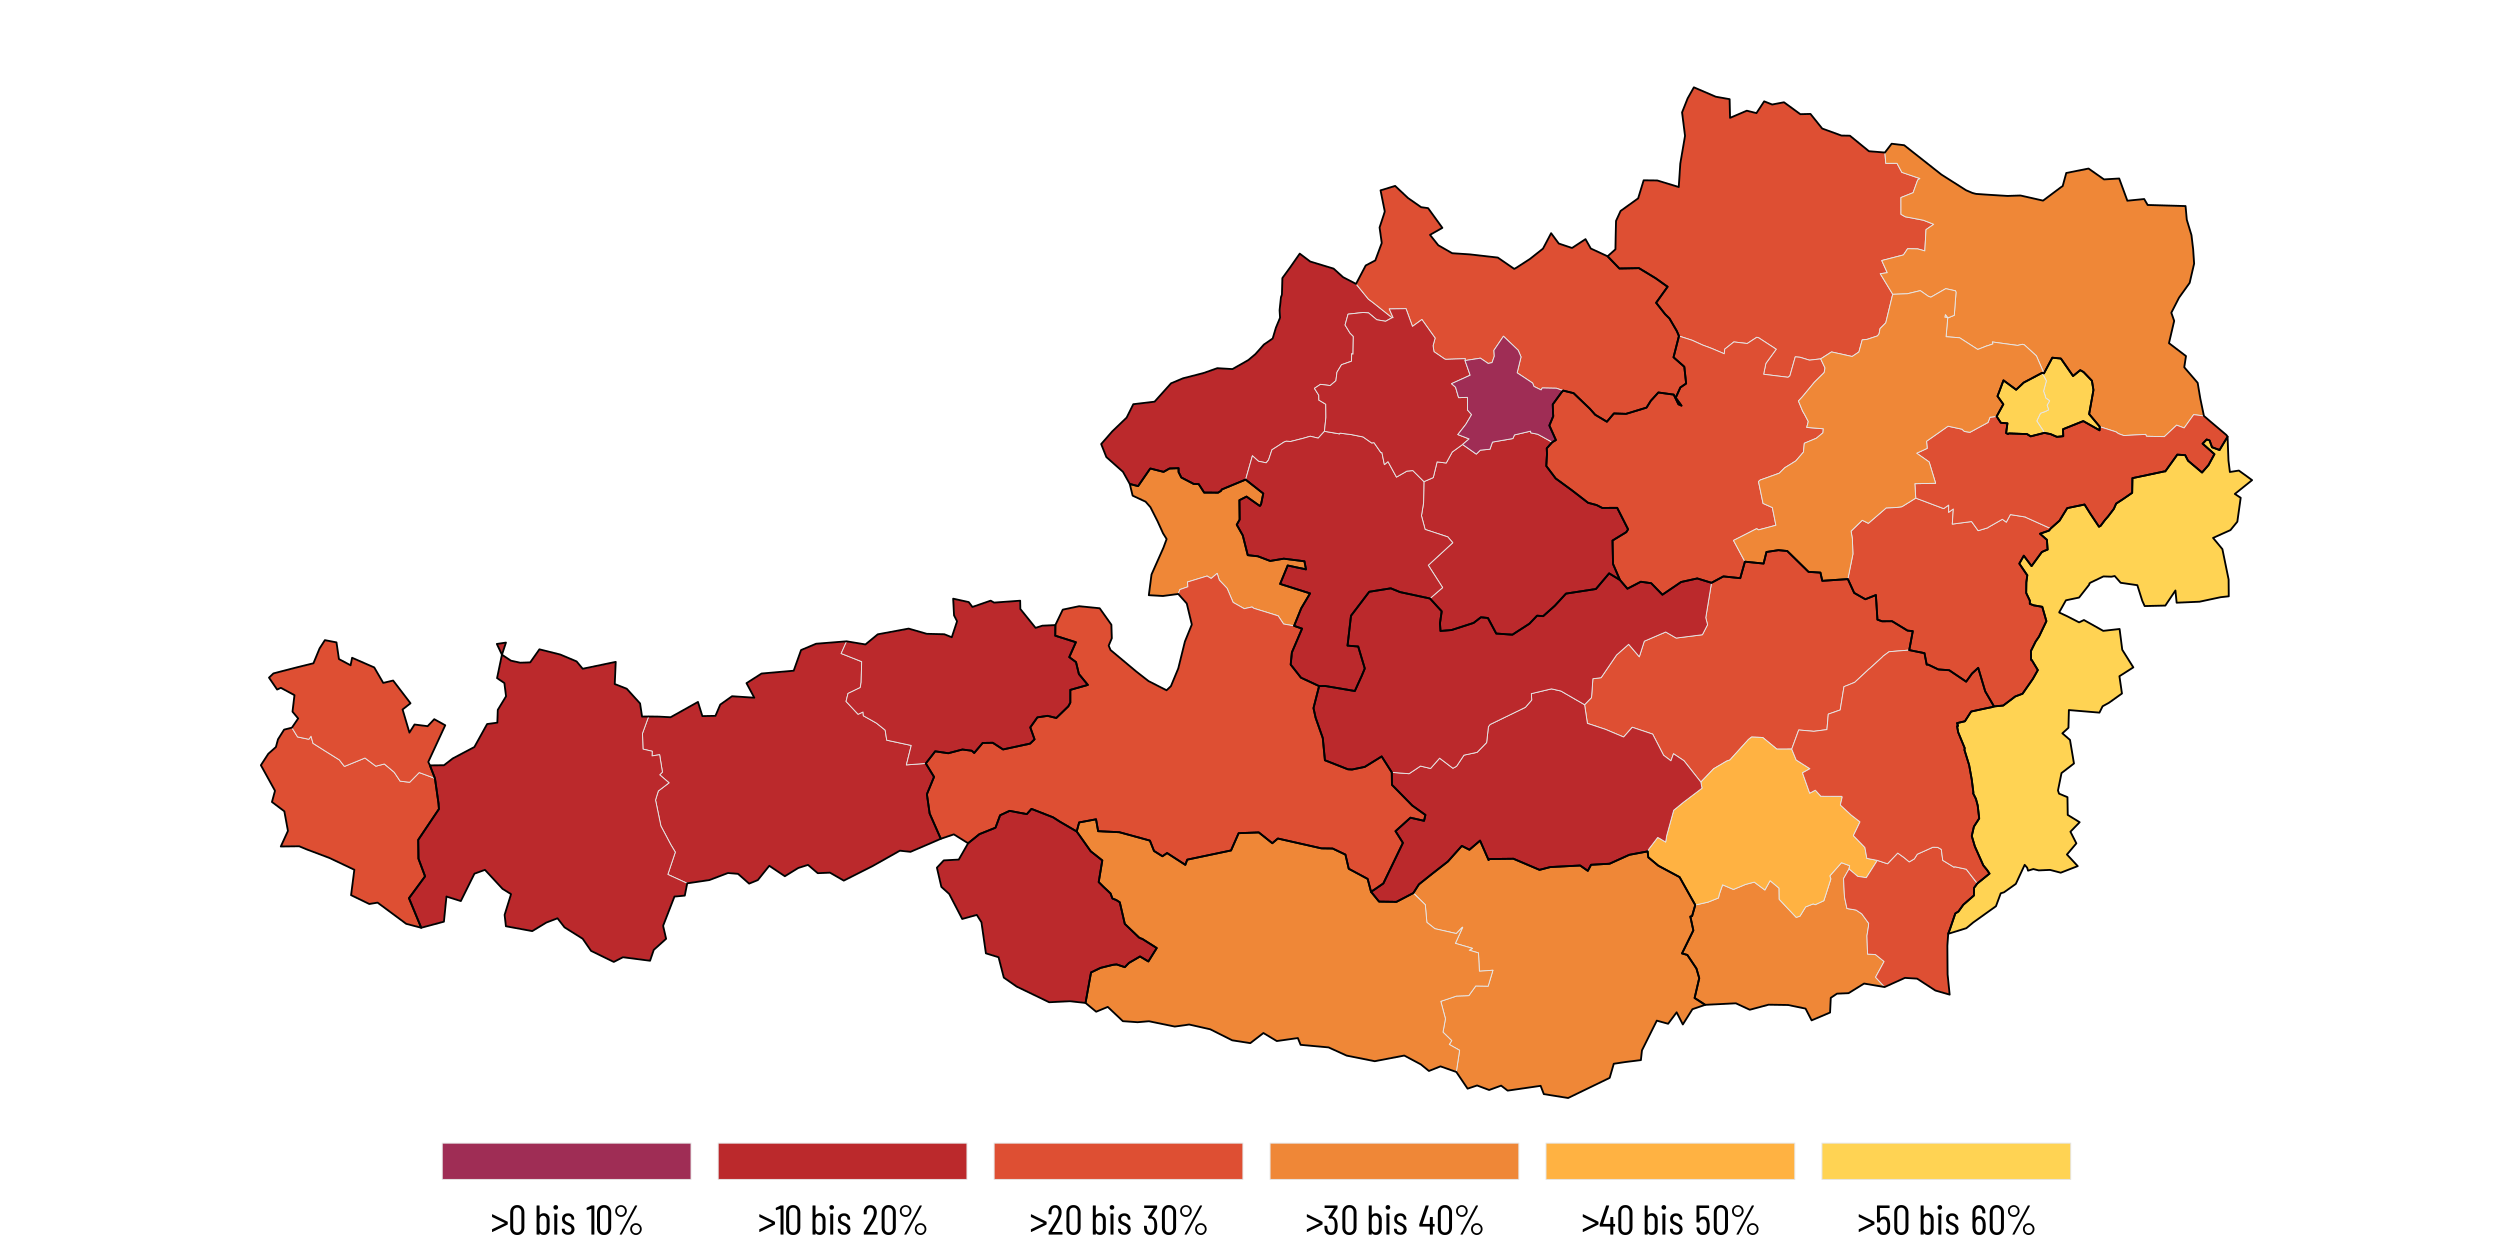 <?xml version="1.0" encoding="UTF-8"?>
<svg xmlns="http://www.w3.org/2000/svg" xmlns:xlink="http://www.w3.org/1999/xlink" width="576" height="288" viewBox="0 0 576 288">
<defs>
<g>
<g id="glyph-0-0">
<path d="M 0 -0.031 C 0 -0.008 0.008 0 0.031 0 L 3.234 0 C 3.254 0 3.266 -0.008 3.266 -0.031 L 3.266 -6.672 C 3.266 -6.703 3.254 -6.719 3.234 -6.719 L 0.031 -6.719 C 0.008 -6.719 0 -6.703 0 -6.672 Z M 1.422 -2.219 C 1.359 -2.219 1.328 -2.254 1.328 -2.328 L 1.328 -2.703 C 1.328 -2.898 1.363 -3.055 1.438 -3.172 C 1.508 -3.297 1.625 -3.438 1.781 -3.594 C 1.938 -3.75 2.051 -3.891 2.125 -4.016 C 2.207 -4.148 2.25 -4.316 2.25 -4.516 C 2.25 -4.742 2.191 -4.926 2.078 -5.062 C 1.973 -5.195 1.836 -5.266 1.672 -5.266 C 1.492 -5.266 1.348 -5.191 1.234 -5.047 C 1.129 -4.91 1.078 -4.727 1.078 -4.5 L 1.078 -4.312 C 1.078 -4.25 1.047 -4.219 0.984 -4.219 L 0.688 -4.234 C 0.625 -4.234 0.594 -4.27 0.594 -4.344 L 0.594 -4.5 C 0.594 -4.863 0.691 -5.156 0.891 -5.375 C 1.098 -5.602 1.363 -5.719 1.688 -5.719 C 2 -5.719 2.25 -5.609 2.438 -5.391 C 2.633 -5.172 2.734 -4.879 2.734 -4.516 C 2.734 -4.223 2.688 -3.992 2.594 -3.828 C 2.5 -3.672 2.363 -3.5 2.188 -3.312 C 2.062 -3.188 1.969 -3.082 1.906 -3 C 1.852 -2.914 1.828 -2.805 1.828 -2.672 L 1.828 -2.328 C 1.828 -2.254 1.797 -2.219 1.734 -2.219 Z M 1.578 -0.875 C 1.473 -0.875 1.383 -0.91 1.312 -0.984 C 1.238 -1.055 1.203 -1.145 1.203 -1.25 C 1.203 -1.363 1.238 -1.457 1.312 -1.531 C 1.383 -1.602 1.473 -1.641 1.578 -1.641 C 1.691 -1.641 1.785 -1.602 1.859 -1.531 C 1.93 -1.457 1.969 -1.363 1.969 -1.25 C 1.969 -1.145 1.93 -1.055 1.859 -0.984 C 1.785 -0.91 1.691 -0.875 1.578 -0.875 Z M 1.578 -0.875 "/>
</g>
<g id="glyph-0-1">
<path d="M 0.375 -0.594 C 0.352 -0.594 0.336 -0.598 0.328 -0.609 C 0.316 -0.629 0.312 -0.656 0.312 -0.688 L 0.312 -1.156 C 0.312 -1.207 0.332 -1.242 0.375 -1.266 L 3.234 -2.625 C 3.254 -2.633 3.254 -2.648 3.234 -2.672 L 0.375 -4.031 C 0.332 -4.051 0.312 -4.086 0.312 -4.141 L 0.312 -4.609 C 0.312 -4.641 0.32 -4.66 0.344 -4.672 C 0.363 -4.691 0.391 -4.695 0.422 -4.688 L 3.859 -3 C 3.91 -2.969 3.938 -2.926 3.938 -2.875 L 3.938 -2.422 C 3.938 -2.367 3.91 -2.328 3.859 -2.297 L 0.422 -0.609 Z M 0.375 -0.594 "/>
</g>
<g id="glyph-0-2">
<path d="M 2.125 0.094 C 1.633 0.094 1.238 -0.062 0.938 -0.375 C 0.645 -0.695 0.5 -1.113 0.5 -1.625 L 0.5 -5.094 C 0.5 -5.602 0.645 -6.016 0.938 -6.328 C 1.238 -6.648 1.633 -6.812 2.125 -6.812 C 2.613 -6.812 3.008 -6.648 3.312 -6.328 C 3.613 -6.016 3.766 -5.602 3.766 -5.094 L 3.766 -1.625 C 3.766 -1.113 3.613 -0.695 3.312 -0.375 C 3.008 -0.062 2.613 0.094 2.125 0.094 Z M 2.125 -0.5 C 2.414 -0.5 2.645 -0.598 2.812 -0.797 C 2.988 -0.992 3.078 -1.254 3.078 -1.578 L 3.078 -5.125 C 3.078 -5.457 2.988 -5.723 2.812 -5.922 C 2.645 -6.117 2.414 -6.219 2.125 -6.219 C 1.844 -6.219 1.613 -6.117 1.438 -5.922 C 1.27 -5.723 1.188 -5.457 1.188 -5.125 L 1.188 -1.578 C 1.188 -1.254 1.27 -0.992 1.438 -0.797 C 1.613 -0.598 1.844 -0.5 2.125 -0.5 Z M 2.125 -0.5 "/>
</g>
<g id="glyph-0-3">
</g>
<g id="glyph-0-4">
<path d="M 2.234 -4.938 C 2.641 -4.938 2.961 -4.801 3.203 -4.531 C 3.453 -4.27 3.578 -3.914 3.578 -3.469 L 3.578 -1.391 C 3.578 -0.953 3.453 -0.598 3.203 -0.328 C 2.961 -0.055 2.641 0.078 2.234 0.078 C 2.055 0.078 1.891 0.047 1.734 -0.016 C 1.578 -0.086 1.438 -0.191 1.312 -0.328 C 1.301 -0.336 1.289 -0.336 1.281 -0.328 C 1.27 -0.328 1.266 -0.32 1.266 -0.312 L 1.266 -0.094 C 1.266 -0.031 1.234 0 1.172 0 L 0.688 0 C 0.613 0 0.578 -0.031 0.578 -0.094 L 0.578 -6.625 C 0.578 -6.688 0.613 -6.719 0.688 -6.719 L 1.172 -6.719 C 1.234 -6.719 1.266 -6.688 1.266 -6.625 L 1.266 -4.547 C 1.266 -4.535 1.27 -4.523 1.281 -4.516 C 1.301 -4.516 1.316 -4.52 1.328 -4.531 C 1.441 -4.664 1.578 -4.766 1.734 -4.828 C 1.891 -4.898 2.055 -4.938 2.234 -4.938 Z M 2.891 -3.422 C 2.891 -3.691 2.812 -3.91 2.656 -4.078 C 2.508 -4.254 2.312 -4.344 2.062 -4.344 C 1.82 -4.344 1.629 -4.254 1.484 -4.078 C 1.336 -3.91 1.266 -3.691 1.266 -3.422 L 1.266 -1.422 C 1.266 -1.16 1.336 -0.941 1.484 -0.766 C 1.629 -0.598 1.82 -0.516 2.062 -0.516 C 2.312 -0.516 2.508 -0.598 2.656 -0.766 C 2.812 -0.941 2.891 -1.16 2.891 -1.422 Z M 2.891 -3.422 "/>
</g>
<g id="glyph-0-5">
<path d="M 1 -5.734 C 0.844 -5.734 0.711 -5.785 0.609 -5.891 C 0.504 -5.992 0.453 -6.125 0.453 -6.281 C 0.453 -6.438 0.504 -6.562 0.609 -6.656 C 0.711 -6.758 0.844 -6.812 1 -6.812 C 1.156 -6.812 1.281 -6.758 1.375 -6.656 C 1.477 -6.562 1.531 -6.438 1.531 -6.281 C 1.531 -6.125 1.477 -5.992 1.375 -5.891 C 1.281 -5.785 1.156 -5.734 1 -5.734 Z M 0.766 0 C 0.691 0 0.656 -0.031 0.656 -0.094 L 0.656 -4.766 C 0.656 -4.828 0.691 -4.859 0.766 -4.859 L 1.25 -4.859 C 1.312 -4.859 1.344 -4.828 1.344 -4.766 L 1.344 -0.094 C 1.344 -0.031 1.312 0 1.25 0 Z M 0.766 0 "/>
</g>
<g id="glyph-0-6">
<path d="M 1.859 0.047 C 1.41 0.047 1.051 -0.066 0.781 -0.297 C 0.52 -0.523 0.391 -0.828 0.391 -1.203 L 0.391 -1.266 C 0.391 -1.328 0.422 -1.359 0.484 -1.359 L 0.953 -1.359 C 1.016 -1.359 1.047 -1.328 1.047 -1.266 L 1.047 -1.203 C 1.047 -1.004 1.117 -0.832 1.266 -0.688 C 1.422 -0.551 1.617 -0.484 1.859 -0.484 C 2.086 -0.484 2.27 -0.551 2.406 -0.688 C 2.551 -0.832 2.625 -1.016 2.625 -1.234 C 2.625 -1.398 2.578 -1.535 2.484 -1.641 C 2.398 -1.754 2.297 -1.844 2.172 -1.906 C 2.055 -1.969 1.883 -2.051 1.656 -2.156 C 1.406 -2.258 1.195 -2.359 1.031 -2.453 C 0.863 -2.555 0.723 -2.695 0.609 -2.875 C 0.492 -3.062 0.438 -3.297 0.438 -3.578 C 0.438 -3.984 0.562 -4.305 0.812 -4.547 C 1.062 -4.785 1.398 -4.906 1.828 -4.906 C 2.266 -4.906 2.609 -4.781 2.859 -4.531 C 3.117 -4.289 3.25 -3.969 3.25 -3.562 L 3.25 -3.547 C 3.25 -3.473 3.219 -3.438 3.156 -3.438 L 2.719 -3.438 C 2.656 -3.438 2.625 -3.473 2.625 -3.547 L 2.625 -3.594 C 2.625 -3.812 2.551 -3.988 2.406 -4.125 C 2.258 -4.27 2.07 -4.344 1.844 -4.344 C 1.613 -4.344 1.426 -4.27 1.281 -4.125 C 1.145 -3.988 1.078 -3.812 1.078 -3.594 C 1.078 -3.445 1.117 -3.316 1.203 -3.203 C 1.285 -3.098 1.391 -3.008 1.516 -2.938 C 1.641 -2.875 1.812 -2.797 2.031 -2.703 C 2.289 -2.586 2.504 -2.477 2.672 -2.375 C 2.836 -2.27 2.984 -2.125 3.109 -1.938 C 3.242 -1.758 3.312 -1.531 3.312 -1.25 C 3.312 -0.852 3.176 -0.535 2.906 -0.297 C 2.645 -0.066 2.297 0.047 1.859 0.047 Z M 1.859 0.047 "/>
</g>
<g id="glyph-0-7">
<path d="M 1.156 -6.688 C 1.188 -6.707 1.227 -6.719 1.281 -6.719 L 1.797 -6.719 C 1.859 -6.719 1.891 -6.688 1.891 -6.625 L 1.891 -0.094 C 1.891 -0.031 1.859 0 1.797 0 L 1.312 0 C 1.238 0 1.203 -0.031 1.203 -0.094 L 1.203 -5.906 C 1.203 -5.914 1.195 -5.926 1.188 -5.938 C 1.188 -5.945 1.176 -5.945 1.156 -5.938 L 0.266 -5.641 L 0.234 -5.625 C 0.18 -5.625 0.148 -5.656 0.141 -5.719 L 0.094 -6.078 L 0.094 -6.094 C 0.094 -6.125 0.113 -6.156 0.156 -6.188 Z M 1.156 -6.688 "/>
</g>
<g id="glyph-0-8">
<path d="M 2.031 -4.078 C 1.789 -4.078 1.566 -4.133 1.359 -4.25 C 1.148 -4.375 0.984 -4.539 0.859 -4.75 C 0.742 -4.957 0.688 -5.188 0.688 -5.438 C 0.688 -5.688 0.742 -5.914 0.859 -6.125 C 0.984 -6.332 1.148 -6.492 1.359 -6.609 C 1.566 -6.734 1.789 -6.797 2.031 -6.797 C 2.27 -6.797 2.492 -6.734 2.703 -6.609 C 2.91 -6.492 3.07 -6.332 3.188 -6.125 C 3.312 -5.914 3.375 -5.688 3.375 -5.438 C 3.375 -5.188 3.312 -4.957 3.188 -4.75 C 3.07 -4.539 2.91 -4.375 2.703 -4.25 C 2.492 -4.133 2.27 -4.078 2.031 -4.078 Z M 1.797 0 C 1.766 0 1.738 -0.008 1.719 -0.031 C 1.707 -0.051 1.711 -0.078 1.734 -0.109 L 5.25 -6.656 C 5.27 -6.695 5.305 -6.719 5.359 -6.719 L 5.672 -6.719 C 5.711 -6.719 5.738 -6.707 5.75 -6.688 C 5.77 -6.664 5.77 -6.633 5.75 -6.594 L 2.219 -0.062 C 2.207 -0.02 2.172 0 2.109 0 Z M 2.031 -4.484 C 2.289 -4.484 2.504 -4.578 2.672 -4.766 C 2.848 -4.953 2.938 -5.176 2.938 -5.438 C 2.938 -5.707 2.848 -5.938 2.672 -6.125 C 2.504 -6.312 2.289 -6.406 2.031 -6.406 C 1.781 -6.406 1.562 -6.312 1.375 -6.125 C 1.195 -5.938 1.109 -5.707 1.109 -5.438 C 1.109 -5.164 1.195 -4.938 1.375 -4.75 C 1.562 -4.57 1.781 -4.484 2.031 -4.484 Z M 5.484 0.094 C 5.234 0.094 5.004 0.031 4.797 -0.094 C 4.586 -0.219 4.426 -0.383 4.312 -0.594 C 4.195 -0.801 4.141 -1.031 4.141 -1.281 C 4.141 -1.531 4.195 -1.758 4.312 -1.969 C 4.426 -2.176 4.586 -2.336 4.797 -2.453 C 5.004 -2.578 5.234 -2.641 5.484 -2.641 C 5.723 -2.641 5.941 -2.578 6.141 -2.453 C 6.348 -2.336 6.508 -2.176 6.625 -1.969 C 6.75 -1.758 6.812 -1.531 6.812 -1.281 C 6.812 -1.031 6.75 -0.801 6.625 -0.594 C 6.508 -0.383 6.348 -0.219 6.141 -0.094 C 5.941 0.031 5.723 0.094 5.484 0.094 Z M 5.484 -0.312 C 5.734 -0.312 5.945 -0.406 6.125 -0.594 C 6.301 -0.781 6.391 -1.008 6.391 -1.281 C 6.391 -1.539 6.301 -1.766 6.125 -1.953 C 5.945 -2.141 5.734 -2.234 5.484 -2.234 C 5.223 -2.234 5.004 -2.141 4.828 -1.953 C 4.648 -1.766 4.562 -1.539 4.562 -1.281 C 4.562 -1.008 4.645 -0.781 4.812 -0.594 C 4.988 -0.406 5.211 -0.312 5.484 -0.312 Z M 5.484 -0.312 "/>
</g>
<g id="glyph-0-9">
<path d="M 1.203 -0.641 C 1.203 -0.629 1.203 -0.617 1.203 -0.609 C 1.211 -0.598 1.223 -0.594 1.234 -0.594 L 3.484 -0.594 C 3.555 -0.594 3.594 -0.562 3.594 -0.5 L 3.594 -0.094 C 3.594 -0.031 3.555 0 3.484 0 L 0.484 0 C 0.422 0 0.391 -0.031 0.391 -0.094 L 0.391 -0.531 C 0.391 -0.582 0.398 -0.625 0.422 -0.656 C 0.617 -0.969 0.734 -1.145 0.766 -1.188 C 1.328 -2.07 1.77 -2.797 2.094 -3.359 C 2.5 -4.055 2.703 -4.641 2.703 -5.109 C 2.703 -5.441 2.625 -5.707 2.469 -5.906 C 2.32 -6.102 2.125 -6.203 1.875 -6.203 C 1.625 -6.203 1.426 -6.102 1.281 -5.906 C 1.133 -5.707 1.062 -5.445 1.062 -5.125 L 1.062 -4.766 C 1.062 -4.703 1.031 -4.672 0.969 -4.672 L 0.469 -4.672 C 0.406 -4.672 0.375 -4.703 0.375 -4.766 L 0.375 -5.156 C 0.383 -5.645 0.531 -6.039 0.812 -6.344 C 1.094 -6.645 1.457 -6.797 1.906 -6.797 C 2.352 -6.797 2.711 -6.641 2.984 -6.328 C 3.254 -6.016 3.391 -5.609 3.391 -5.109 C 3.391 -4.504 3.164 -3.82 2.719 -3.062 C 2.488 -2.676 2.164 -2.156 1.75 -1.5 Z M 1.203 -0.641 "/>
</g>
<g id="glyph-0-10">
<path d="M 3.266 -3.125 C 3.367 -2.801 3.422 -2.438 3.422 -2.031 C 3.422 -1.695 3.383 -1.391 3.312 -1.109 C 3.133 -0.316 2.66 0.078 1.891 0.078 C 1.484 0.078 1.148 -0.031 0.891 -0.25 C 0.641 -0.477 0.477 -0.789 0.406 -1.188 C 0.375 -1.414 0.359 -1.66 0.359 -1.922 C 0.359 -1.992 0.391 -2.031 0.453 -2.031 L 0.938 -2.031 C 1 -2.031 1.031 -1.992 1.031 -1.922 C 1.031 -1.691 1.051 -1.488 1.094 -1.312 C 1.195 -0.781 1.461 -0.516 1.891 -0.516 C 2.086 -0.516 2.254 -0.57 2.391 -0.688 C 2.523 -0.812 2.617 -0.992 2.672 -1.234 C 2.723 -1.492 2.75 -1.781 2.75 -2.094 C 2.75 -2.5 2.711 -2.832 2.641 -3.094 C 2.578 -3.301 2.477 -3.457 2.344 -3.562 C 2.219 -3.664 2.066 -3.719 1.891 -3.719 C 1.828 -3.719 1.754 -3.703 1.672 -3.672 C 1.609 -3.629 1.562 -3.629 1.531 -3.672 L 1.281 -3.938 C 1.25 -3.977 1.25 -4.02 1.281 -4.062 L 2.547 -6.078 C 2.555 -6.078 2.555 -6.082 2.547 -6.094 C 2.547 -6.113 2.535 -6.125 2.516 -6.125 L 0.5 -6.125 C 0.438 -6.125 0.406 -6.156 0.406 -6.219 L 0.406 -6.625 C 0.406 -6.688 0.438 -6.719 0.5 -6.719 L 3.297 -6.719 C 3.359 -6.719 3.391 -6.688 3.391 -6.625 L 3.391 -6.188 C 3.391 -6.156 3.379 -6.113 3.359 -6.062 L 2.172 -4.203 C 2.16 -4.191 2.156 -4.18 2.156 -4.172 C 2.164 -4.16 2.176 -4.156 2.188 -4.156 C 2.445 -4.125 2.672 -4.016 2.859 -3.828 C 3.047 -3.648 3.18 -3.414 3.266 -3.125 Z M 3.266 -3.125 "/>
</g>
<g id="glyph-0-11">
<path d="M 3.672 -2.453 C 3.734 -2.453 3.766 -2.422 3.766 -2.359 L 3.766 -1.938 C 3.766 -1.875 3.734 -1.844 3.672 -1.844 L 3.375 -1.844 C 3.352 -1.844 3.344 -1.828 3.344 -1.797 L 3.344 -0.094 C 3.344 -0.031 3.312 0 3.25 0 L 2.75 0 C 2.688 0 2.656 -0.031 2.656 -0.094 L 2.656 -1.797 C 2.656 -1.828 2.645 -1.844 2.625 -1.844 L 0.312 -1.844 C 0.25 -1.844 0.219 -1.875 0.219 -1.938 L 0.219 -2.297 C 0.219 -2.328 0.223 -2.367 0.234 -2.422 L 1.672 -6.641 C 1.691 -6.691 1.727 -6.719 1.781 -6.719 L 2.312 -6.719 C 2.383 -6.719 2.41 -6.68 2.391 -6.609 L 1 -2.5 C 1 -2.488 1 -2.477 1 -2.469 C 1.008 -2.457 1.02 -2.453 1.031 -2.453 L 2.625 -2.453 C 2.645 -2.453 2.656 -2.469 2.656 -2.5 L 2.656 -3.969 C 2.656 -4.031 2.688 -4.062 2.75 -4.062 L 3.25 -4.062 C 3.312 -4.062 3.344 -4.031 3.344 -3.969 L 3.344 -2.5 C 3.344 -2.469 3.352 -2.453 3.375 -2.453 Z M 3.672 -2.453 "/>
</g>
<g id="glyph-0-12">
<path d="M 3.469 -2.969 C 3.531 -2.727 3.562 -2.422 3.562 -2.047 C 3.562 -1.754 3.547 -1.488 3.516 -1.25 C 3.453 -0.82 3.289 -0.492 3.031 -0.266 C 2.781 -0.035 2.445 0.078 2.031 0.078 C 1.613 0.078 1.281 -0.031 1.031 -0.25 C 0.781 -0.477 0.617 -0.816 0.547 -1.266 L 0.516 -1.547 L 0.516 -1.578 C 0.516 -1.629 0.547 -1.656 0.609 -1.656 L 1.094 -1.656 C 1.156 -1.656 1.191 -1.617 1.203 -1.547 L 1.234 -1.328 C 1.328 -0.785 1.594 -0.516 2.031 -0.516 C 2.238 -0.516 2.41 -0.578 2.547 -0.703 C 2.68 -0.836 2.773 -1.031 2.828 -1.281 C 2.867 -1.488 2.891 -1.742 2.891 -2.047 C 2.891 -2.367 2.859 -2.645 2.797 -2.875 C 2.68 -3.32 2.426 -3.547 2.031 -3.547 C 1.594 -3.547 1.316 -3.328 1.203 -2.891 C 1.191 -2.828 1.16 -2.797 1.109 -2.797 L 0.609 -2.797 C 0.547 -2.797 0.516 -2.828 0.516 -2.891 L 0.516 -6.625 C 0.516 -6.688 0.547 -6.719 0.609 -6.719 L 3.312 -6.719 C 3.383 -6.719 3.422 -6.688 3.422 -6.625 L 3.422 -6.219 C 3.422 -6.156 3.383 -6.125 3.312 -6.125 L 1.234 -6.125 C 1.203 -6.125 1.188 -6.109 1.188 -6.078 L 1.188 -3.703 C 1.188 -3.691 1.188 -3.68 1.188 -3.672 C 1.195 -3.672 1.211 -3.676 1.234 -3.688 C 1.328 -3.844 1.457 -3.957 1.625 -4.031 C 1.801 -4.113 1.992 -4.156 2.203 -4.156 C 2.547 -4.156 2.828 -4.051 3.047 -3.844 C 3.266 -3.645 3.406 -3.352 3.469 -2.969 Z M 3.469 -2.969 "/>
</g>
<g id="glyph-0-13">
<path d="M 3.5 -2.891 C 3.551 -2.641 3.578 -2.359 3.578 -2.047 C 3.578 -1.766 3.566 -1.523 3.547 -1.328 C 3.492 -0.879 3.336 -0.531 3.078 -0.281 C 2.816 -0.039 2.473 0.078 2.047 0.078 C 1.648 0.078 1.32 -0.031 1.062 -0.25 C 0.812 -0.477 0.648 -0.812 0.578 -1.25 C 0.535 -1.445 0.516 -1.695 0.516 -2 L 0.516 -5.156 C 0.516 -5.656 0.656 -6.051 0.938 -6.344 C 1.219 -6.645 1.586 -6.797 2.047 -6.797 C 2.461 -6.797 2.805 -6.645 3.078 -6.344 C 3.348 -6.039 3.484 -5.645 3.484 -5.156 L 3.484 -5 C 3.484 -4.938 3.453 -4.906 3.391 -4.906 L 2.891 -4.906 C 2.828 -4.906 2.797 -4.938 2.797 -5 L 2.797 -5.125 C 2.797 -5.438 2.723 -5.688 2.578 -5.875 C 2.43 -6.07 2.254 -6.172 2.047 -6.172 C 1.785 -6.172 1.578 -6.078 1.422 -5.891 C 1.273 -5.703 1.203 -5.445 1.203 -5.125 L 1.203 -3.844 C 1.203 -3.832 1.207 -3.82 1.219 -3.812 C 1.227 -3.812 1.238 -3.82 1.25 -3.844 C 1.332 -3.969 1.441 -4.062 1.578 -4.125 C 1.723 -4.195 1.883 -4.234 2.062 -4.234 C 2.445 -4.234 2.766 -4.113 3.016 -3.875 C 3.266 -3.633 3.426 -3.305 3.5 -2.891 Z M 2.844 -1.391 C 2.875 -1.648 2.891 -1.883 2.891 -2.094 C 2.891 -2.383 2.863 -2.66 2.812 -2.922 C 2.758 -3.148 2.664 -3.328 2.531 -3.453 C 2.406 -3.578 2.242 -3.641 2.047 -3.641 C 1.629 -3.641 1.363 -3.383 1.25 -2.875 C 1.219 -2.676 1.203 -2.414 1.203 -2.094 C 1.203 -1.789 1.219 -1.539 1.25 -1.344 C 1.352 -0.789 1.617 -0.516 2.047 -0.516 C 2.266 -0.516 2.441 -0.586 2.578 -0.734 C 2.711 -0.879 2.801 -1.098 2.844 -1.391 Z M 2.844 -1.391 "/>
</g>
</g>
</defs>
<rect x="-57.6" y="-28.8" width="691.2" height="345.6" fill="rgb(100%, 100%, 100%)" fill-opacity="1"/>
<path fill-rule="evenodd" fill="rgb(87.059%, 30.98%, 20%)" fill-opacity="1" stroke-width="0.213" stroke-linecap="butt" stroke-linejoin="round" stroke="rgb(89.804%, 89.804%, 89.804%)" stroke-opacity="1" stroke-miterlimit="10" d="M 399.484 78.781 L 402.562 79.145 L 404.773 77.707 L 405.234 77.848 L 409.238 80.461 L 406.859 83.723 L 406.34 86.227 L 411.965 86.926 L 412.391 86.59 L 413.629 82.219 L 414.727 82.316 L 416.906 82.984 L 419.488 82.68 L 421.984 81.086 L 426.73 82.137 L 428.293 81.094 L 429.051 78.312 L 430.207 78.184 L 432.574 77.391 L 432.938 76.914 L 433.16 75.715 L 434.484 74.379 L 435.977 68.215 L 436.094 67.812 L 433.215 63.066 L 434.828 62.832 L 433.555 60.023 L 438.555 58.734 L 439.508 57.301 L 441.844 57.344 L 443.477 57.809 L 443.754 52.91 L 445.523 51.676 L 443.164 50.742 L 438.961 49.941 L 437.988 49.379 L 437.98 45.512 L 440.781 44.395 L 441.828 41.488 L 442.336 41.129 L 438.188 39.711 L 437.066 37.625 L 434.48 37.629 L 434.281 35.145 L 430.605 34.844 L 426.219 31.27 L 424.266 31.234 L 419.832 29.617 L 417.133 26.25 L 414.793 26.309 L 411.031 23.566 L 408.309 24.082 L 406.465 23.352 L 404.684 26.062 L 402.461 25.508 L 398.602 27.156 L 398.504 22.852 L 395.316 22.289 L 390.27 20.125 L 388.832 22.668 L 387.551 25.895 L 388.234 31.301 L 387.145 37.668 L 386.785 43.09 L 381.828 41.578 L 378.699 41.543 L 377.43 45.703 L 373.379 48.609 L 372.336 50.895 L 372.258 54.227 L 372.195 57.438 L 370.387 59.051 L 373.109 61.867 L 377.609 61.777 L 381.453 64.102 L 384.211 66.066 L 381.57 69.758 L 383.656 72.406 L 384.648 73.379 L 386.34 76.277 L 386.828 77.422 L 389.875 78.402 L 392.316 79.512 L 394.395 80.285 L 397.273 81.512 L 397.383 80.441 Z M 399.484 78.781 "/>
<path fill-rule="evenodd" fill="rgb(93.725%, 52.941%, 21.569%)" fill-opacity="1" stroke-width="0.213" stroke-linecap="butt" stroke-linejoin="round" stroke="rgb(89.804%, 89.804%, 89.804%)" stroke-opacity="1" stroke-miterlimit="10" d="M 390.859 223.152 L 388.762 220.02 L 387.535 219.668 L 390.145 214.359 L 389.457 211.18 L 389.859 211.059 L 390.586 208.516 L 386.977 202.086 L 382.082 199.461 L 379.762 197.52 L 379.613 196.164 L 375.395 196.949 L 370.844 199.004 L 366.582 199.246 L 365.832 200.641 L 364.066 199.414 L 357.207 199.77 L 354.703 200.414 L 348.691 197.855 L 343.129 197.926 L 342.969 198.152 L 341.008 193.684 L 338.555 195.781 L 336.805 194.895 L 333.594 198.492 L 329.824 201.434 L 326.922 203.754 L 325.633 205.758 L 328.387 208.449 L 328.75 212.504 L 330.598 213.973 L 335.531 215.094 L 336.895 213.676 L 337.004 213.637 L 335.324 217.355 L 339.266 218.504 L 338.516 218.934 L 340.637 219.551 L 340.855 223.773 L 343.973 223.543 L 342.871 227.219 L 340.016 227.164 L 338.414 229.391 L 335.578 229.492 L 331.961 230.703 L 333.031 234.723 L 332.465 237.812 L 334.48 239.77 L 333.91 240.641 L 336.293 241.992 L 335.535 246.977 L 338.133 250.824 L 340.324 250.09 L 343.098 251.133 L 345.863 250.129 L 347.363 251.277 L 354.961 250.176 L 355.699 252.082 L 361.297 252.977 L 370.871 248.336 L 371.812 245.09 L 374.477 244.688 L 378.059 244.246 L 378.305 242.004 L 381.727 235.156 L 384.336 235.871 L 386.297 233.238 L 387.723 236.035 L 389.934 232.516 L 392.879 231.512 L 390.438 229.938 L 391.504 225.371 Z M 390.859 223.152 "/>
<path fill-rule="evenodd" fill="rgb(87.059%, 30.98%, 20%)" fill-opacity="1" stroke-width="0.213" stroke-linecap="butt" stroke-linejoin="round" stroke="rgb(89.804%, 89.804%, 89.804%)" stroke-opacity="1" stroke-miterlimit="10" d="M 457.387 159.273 L 459.418 162.758 L 461.539 162.559 L 464.312 160.465 L 465.992 159.836 L 468.383 156.395 L 469.516 154.387 L 468.105 152.055 L 467.953 152.016 L 467.922 150 L 468.992 147.844 L 469.797 146.656 L 471.488 143.113 L 470.539 139.809 L 468.559 139.469 L 467.672 139.125 L 467.676 138.391 L 466.832 136.613 L 466.867 134.207 L 467.09 132.52 L 467.031 132.473 L 465.25 129.852 L 466.281 128.031 L 468.07 130.43 L 470.422 127.207 L 470.879 126.98 L 471.77 126.617 L 471.609 124.371 L 470.016 122.973 L 472.098 122.246 L 472.473 121.773 L 466.66 119.156 L 466.719 119.129 L 463.191 118.555 L 462.254 120.312 L 461.348 119.641 L 458.082 121.5 L 458.066 121.543 L 458.035 121.586 L 455.766 122.27 L 454.25 120.164 L 449.805 120.754 L 450.051 117.262 L 448.961 118.035 L 448.98 116.367 L 447.82 117.184 L 441.391 114.762 L 438.195 116.746 L 436.961 116.926 L 434.586 117.02 L 430.473 120.57 L 429.062 119.867 L 426.488 122.371 L 426.789 124.168 L 426.914 127.645 L 425.746 133.422 L 427.203 136.605 L 429.773 138.07 L 432.203 137.098 L 432.562 142.758 L 433.598 143.137 L 435.941 143.129 L 439.488 145.289 L 440.707 145.418 L 439.891 149.781 L 443.402 150.492 L 443.91 153.117 L 444.312 153.152 L 446.598 154.238 L 449.094 154.418 L 453.004 157.051 L 454.348 155.191 L 455.777 153.871 Z M 457.387 159.273 "/>
<path fill-rule="evenodd" fill="rgb(100%, 82.745%, 32.549%)" fill-opacity="1" stroke-width="0.213" stroke-linecap="butt" stroke-linejoin="round" stroke="rgb(89.804%, 89.804%, 89.804%)" stroke-opacity="1" stroke-miterlimit="10" d="M 471.48 87.754 L 470.836 90.113 L 471.188 91.113 L 471.348 91.703 L 472.234 92.34 L 471.652 93.359 L 472 94.414 L 471.27 94.797 L 470.121 95.207 L 469.273 96.988 L 471.078 99.719 L 471.09 99.746 L 472.441 100.016 L 473.914 100.652 L 475.367 100.5 L 475.32 98.891 L 479.984 97.02 L 483.727 99.137 L 483.785 98.312 L 481.336 95.398 L 482.328 89.871 L 481.98 87.73 L 480.051 85.719 L 479.285 85.289 L 477.633 86.633 L 474.828 82.609 L 472.852 82.414 L 470.93 86.008 L 470.496 85.914 Z M 471.48 87.754 "/>
<path fill-rule="evenodd" fill="rgb(100%, 82.745%, 32.549%)" fill-opacity="1" stroke-width="0.213" stroke-linecap="butt" stroke-linejoin="round" stroke="rgb(89.804%, 89.804%, 89.804%)" stroke-opacity="1" stroke-miterlimit="10" d="M 470.121 95.207 L 471.27 94.797 L 472 94.414 L 471.652 93.359 L 472.234 92.34 L 471.348 91.703 L 471.188 91.113 L 470.836 90.113 L 471.48 87.754 L 470.496 85.914 L 466.262 88.148 L 464.52 89.793 L 461.602 87.633 L 460.227 91.281 L 461.562 93.145 L 460.027 95.938 L 460.996 97.41 L 462.512 97.531 L 462.207 99.773 L 462.652 100.004 L 462.867 99.855 L 467.043 100.02 L 467.863 100.535 L 471.078 99.719 L 469.273 96.988 Z M 470.121 95.207 "/>
<path fill-rule="evenodd" fill="rgb(87.059%, 30.98%, 20%)" fill-opacity="1" stroke-width="0.213" stroke-linecap="butt" stroke-linejoin="round" stroke="rgb(89.804%, 89.804%, 89.804%)" stroke-opacity="1" stroke-miterlimit="10" d="M 380.43 134.367 L 383.023 137.016 L 387.332 134.09 L 391.051 133.273 L 394.328 134.277 L 397.07 132.805 L 400.953 133.211 L 402.031 129.41 L 399.398 124.516 L 404.734 121.801 L 405.168 122.086 L 409.164 121.02 L 408.352 116.945 L 406.207 115.988 L 405.16 110.945 L 405.566 110.594 L 409.949 109.02 L 411.203 107.773 L 413.762 106.191 L 415.516 104.156 L 415.715 102.129 L 418.5 100.965 L 420.012 99.707 L 420.086 98.785 L 416.273 98.477 L 416.629 97.109 L 415.727 95.395 L 415.332 94.73 L 414.363 92.387 L 415.285 91.395 L 418.031 88.07 L 420.289 85.836 L 420.484 84.773 L 419.488 82.68 L 416.906 82.984 L 414.727 82.316 L 413.629 82.219 L 412.391 86.59 L 411.965 86.926 L 406.34 86.227 L 406.859 83.723 L 409.238 80.461 L 405.234 77.848 L 404.773 77.707 L 402.562 79.145 L 399.484 78.781 L 397.383 80.441 L 397.273 81.512 L 394.395 80.285 L 392.316 79.512 L 389.875 78.402 L 386.828 77.422 L 385.805 81.449 L 385.578 82.316 L 388.066 84.508 L 388.484 88.363 L 387.156 89.27 L 386.086 91.645 L 387.41 93.457 L 386.707 93.141 L 385.625 90.918 L 382.09 90.43 L 380.344 92.344 L 379.363 93.914 L 375.074 95.219 L 374.629 95.355 L 371.844 95.258 L 370.227 97.164 L 367.535 95.562 L 366.312 94.184 L 362.559 90.586 L 360.172 89.996 L 359.836 90.312 L 357.754 93.18 L 357.824 95.273 L 357.867 95.891 L 356.973 98.031 L 358.477 101.391 L 357.641 101.883 L 356.371 103.289 L 356.426 104.598 L 356.262 107.363 L 358.426 110.234 L 362.215 113 L 365.887 115.836 L 367.863 116.367 L 369.16 117.027 L 372.602 117.008 L 375.109 121.949 L 374.699 122.605 L 371.527 124.535 L 371.641 129.941 L 373.238 133.633 L 374.957 135.633 L 378.039 134.035 Z M 380.43 134.367 "/>
<path fill-rule="evenodd" fill="rgb(93.725%, 52.941%, 21.569%)" fill-opacity="1" stroke-width="0.213" stroke-linecap="butt" stroke-linejoin="round" stroke="rgb(89.804%, 89.804%, 89.804%)" stroke-opacity="1" stroke-miterlimit="10" d="M 448.223 72.48 L 448.086 73.078 L 448.77 73.168 Z M 448.223 72.48 "/>
<path fill-rule="evenodd" fill="rgb(93.725%, 52.941%, 21.569%)" fill-opacity="1" stroke-width="0.213" stroke-linecap="butt" stroke-linejoin="round" stroke="rgb(89.804%, 89.804%, 89.804%)" stroke-opacity="1" stroke-miterlimit="10" d="M 450.668 67.348 L 450.27 72.641 L 448.754 73.262 L 448.375 77.582 L 451.496 77.824 L 455.676 80.516 L 457.832 79.668 L 457.875 79.684 L 459.168 79.238 L 459.043 78.789 L 463.477 79.398 L 464.855 79.59 L 465.965 79.328 L 466.41 79.457 L 469.191 81.996 L 470.93 86.008 L 472.852 82.414 L 474.828 82.609 L 477.633 86.633 L 479.285 85.289 L 480.051 85.719 L 481.98 87.73 L 482.328 89.871 L 481.336 95.398 L 483.785 98.312 L 487.531 99.504 L 488.086 99.906 L 489.32 100.355 L 494.363 100.082 L 494.551 100.52 L 498.672 100.605 L 501.496 97.957 L 503.234 98.602 L 505.422 95.531 L 507.781 95.828 L 506.941 91.793 L 506.34 88.207 L 503.25 84.617 L 503.648 82.043 L 499.73 79.062 L 500.93 73.934 L 500.27 72.055 L 502.047 68.586 L 504.496 65.168 L 505.523 60.742 L 505.301 57.453 L 504.914 54.18 L 503.836 50.629 L 503.547 47.48 L 494.816 47.227 L 494.023 45.859 L 490.133 46.246 L 490.133 46.219 L 488.262 41.129 L 484.762 41.336 L 481.203 38.836 L 476.07 39.855 L 475.246 42.867 L 474.84 43.137 L 470.723 46.223 L 465.508 45.043 L 462.531 45.148 L 458.105 44.871 L 455.277 44.676 L 454.441 44.457 L 452.98 43.832 L 447.293 40.219 L 438.723 33.461 L 435.836 33.117 L 434.281 35.145 L 434.48 37.629 L 437.066 37.625 L 438.188 39.711 L 442.336 41.129 L 441.828 41.488 L 440.781 44.395 L 437.98 45.512 L 437.988 49.379 L 438.961 49.941 L 443.164 50.742 L 445.523 51.676 L 443.754 52.91 L 443.477 57.809 L 441.844 57.344 L 439.508 57.301 L 438.555 58.734 L 433.555 60.023 L 434.828 62.832 L 433.215 63.066 L 436.094 67.812 L 439.469 67.68 L 442.434 66.965 L 444.262 68.25 L 444.863 68.473 L 448.305 66.508 L 450.547 67.008 Z M 450.668 67.348 "/>
<path fill-rule="evenodd" fill="rgb(87.059%, 30.98%, 20%)" fill-opacity="1" stroke-width="0.213" stroke-linecap="butt" stroke-linejoin="round" stroke="rgb(89.804%, 89.804%, 89.804%)" stroke-opacity="1" stroke-miterlimit="10" d="M 480.277 116.242 L 481.621 118.375 L 483.605 121.355 L 483.98 121.148 L 485.008 119.781 L 485.672 119.027 L 487.098 117.148 L 487.086 117.113 L 487.559 116.031 L 489.086 115.035 L 491.25 113.543 L 491.309 110.164 L 498.711 108.602 L 498.887 108.602 L 501.648 104.746 L 503.465 104.867 L 504.121 106.145 L 507.352 108.867 L 508.844 107.148 L 510.199 104.645 L 509.145 103.695 L 507.48 102.227 L 508.41 101.262 L 509.09 101.469 L 509.648 103.043 L 511.383 103.68 L 513.23 100.613 L 512.957 100.223 L 509.191 97.047 L 507.781 95.828 L 505.422 95.531 L 503.234 98.602 L 501.496 97.957 L 498.672 100.605 L 494.551 100.52 L 494.363 100.082 L 489.32 100.355 L 488.086 99.906 L 487.531 99.504 L 483.785 98.312 L 483.727 99.137 L 479.984 97.02 L 475.32 98.891 L 475.367 100.5 L 473.914 100.652 L 472.441 100.016 L 471.09 99.746 L 471.078 99.719 L 467.863 100.535 L 467.043 100.02 L 462.867 99.855 L 462.652 100.004 L 462.207 99.773 L 462.512 97.531 L 460.996 97.41 L 460.027 95.938 L 458.5 96.133 L 458.035 97.336 L 453.883 99.602 L 452.598 99.406 L 452.051 98.887 L 448.828 98.199 L 443.879 101.656 L 444.031 103.301 L 441.605 104.422 L 444.477 106.441 L 445.969 111.355 L 441.184 111.441 L 441.391 114.762 L 447.82 117.184 L 448.98 116.367 L 448.961 118.035 L 450.051 117.262 L 449.805 120.754 L 454.25 120.164 L 455.766 122.27 L 458.035 121.586 L 458.066 121.543 L 458.082 121.5 L 461.348 119.641 L 462.254 120.312 L 463.191 118.555 L 466.719 119.129 L 466.66 119.156 L 472.473 121.773 L 474.512 119.957 L 476.289 117.07 Z M 480.277 116.242 "/>
<path fill-rule="evenodd" fill="rgb(93.725%, 52.941%, 21.569%)" fill-opacity="1" stroke-width="0.213" stroke-linecap="butt" stroke-linejoin="round" stroke="rgb(89.804%, 89.804%, 89.804%)" stroke-opacity="1" stroke-miterlimit="10" d="M 445.969 111.355 L 444.477 106.441 L 441.605 104.422 L 444.031 103.301 L 443.879 101.656 L 448.828 98.199 L 452.051 98.887 L 452.598 99.406 L 453.883 99.602 L 458.035 97.336 L 458.5 96.133 L 460.027 95.938 L 461.562 93.145 L 460.227 91.281 L 461.602 87.633 L 464.52 89.793 L 466.262 88.148 L 470.496 85.914 L 470.93 86.008 L 469.191 81.996 L 466.41 79.457 L 465.965 79.328 L 464.855 79.59 L 463.477 79.398 L 459.043 78.789 L 459.168 79.238 L 457.875 79.684 L 457.832 79.668 L 455.676 80.516 L 451.496 77.824 L 448.375 77.582 L 448.754 73.262 L 450.27 72.641 L 450.668 67.348 L 450.547 67.008 L 448.305 66.508 L 444.863 68.473 L 444.262 68.25 L 442.434 66.965 L 439.469 67.68 L 436.094 67.812 L 435.977 68.215 L 434.484 74.379 L 433.16 75.715 L 432.938 76.914 L 432.574 77.391 L 430.207 78.184 L 429.051 78.312 L 428.293 81.094 L 426.73 82.137 L 421.984 81.086 L 419.488 82.68 L 420.484 84.773 L 420.289 85.836 L 418.031 88.07 L 415.285 91.395 L 414.363 92.387 L 415.332 94.73 L 415.727 95.395 L 416.629 97.109 L 416.273 98.477 L 420.086 98.785 L 420.012 99.707 L 418.5 100.965 L 415.715 102.129 L 415.516 104.156 L 413.762 106.191 L 411.203 107.773 L 409.949 109.02 L 405.566 110.594 L 405.16 110.945 L 406.207 115.988 L 408.352 116.945 L 409.164 121.02 L 405.168 122.086 L 404.734 121.801 L 399.398 124.516 L 402.031 129.41 L 406.332 129.844 L 406.992 127.176 L 409.719 126.762 L 409.762 126.758 L 411.785 126.953 L 416.68 131.754 L 419.426 131.93 L 419.855 133.824 L 425.746 133.422 L 426.914 127.645 L 426.789 124.168 L 426.488 122.371 L 429.062 119.867 L 430.473 120.57 L 434.586 117.02 L 436.961 116.926 L 438.195 116.746 L 441.391 114.762 L 441.184 111.441 Z M 448.77 73.168 L 448.086 73.078 L 448.223 72.48 Z M 448.77 73.168 "/>
<path fill-rule="evenodd" fill="rgb(93.725%, 52.941%, 21.569%)" fill-opacity="1" stroke-width="0.213" stroke-linecap="butt" stroke-linejoin="round" stroke="rgb(89.804%, 89.804%, 89.804%)" stroke-opacity="1" stroke-miterlimit="10" d="M 296.684 130.289 L 300.898 131.184 L 300.543 129.32 L 295.793 128.719 L 292.645 129.242 L 289.812 128.168 L 287.48 127.91 L 286.336 123.363 L 284.949 120.895 L 285.613 119.715 L 285.562 115.246 L 287.199 114.414 L 290.266 116.578 L 290.543 116.195 L 291.055 113.703 L 286.984 110.5 L 281.5 112.77 L 281.328 113.082 L 280.656 113.508 L 277.438 113.492 L 276.18 111.543 L 274.957 111.492 L 274.887 111.422 L 272.176 110.016 L 271.547 108.77 L 271.535 107.867 L 269.449 107.945 L 268.086 108.719 L 265.07 107.953 L 264.984 107.992 L 262.215 112.004 L 260.301 111.504 L 260.961 114.199 L 263.941 115.586 L 265.059 116.855 L 266.691 120.07 L 267.965 122.879 L 268.793 124.199 L 268.051 126.203 L 265.309 132.363 L 264.691 137.129 L 267.938 137.316 L 271.473 136.848 L 271.836 135.84 L 273.691 135.191 L 273.586 134.098 L 278.121 132.715 L 279.051 133.277 L 280.438 132.105 L 280.922 133.648 L 282.727 135.551 L 284.113 138.797 L 286.68 140.242 L 288.473 139.848 L 288.867 140.148 L 294.492 141.895 L 295.738 143.773 L 298.164 144.199 L 299.793 140.164 L 301.832 136.719 L 294.941 134.539 Z M 296.684 130.289 "/>
<path fill-rule="evenodd" fill="rgb(93.725%, 52.941%, 21.569%)" fill-opacity="1" stroke-width="0.213" stroke-linecap="butt" stroke-linejoin="round" stroke="rgb(89.804%, 89.804%, 89.804%)" stroke-opacity="1" stroke-miterlimit="10" d="M 399.945 231.16 L 403.148 232.645 L 407.48 231.48 L 411.984 231.551 L 416 232.383 L 417.395 235.09 L 421.645 233.285 L 421.809 229.898 L 423.246 228.938 L 425.914 228.824 L 429.484 226.609 L 434.207 227.414 L 432.129 225.152 L 434.098 221.531 L 432.113 219.934 L 430.285 219.812 L 430.148 215.609 L 430.477 213.547 L 430.543 212.734 L 428.953 210.555 L 427.633 209.676 L 425.539 209.32 L 424.969 206.656 L 424.754 202.43 L 426.008 200.223 L 426.168 199.465 L 424.285 198.762 L 422.148 201.172 L 421.582 201.809 L 421.828 202.504 L 420.215 207.523 L 418.211 208.445 L 417.77 208.254 L 416.016 208.953 L 414.707 211.082 L 413.855 211.363 L 411.672 209.059 L 409.934 207.199 L 409.898 204.633 L 407.832 202.902 L 406.633 205.059 L 404.184 203.242 L 402.172 203.77 L 399.391 204.926 L 396.887 203.863 L 396.109 206.082 L 395.938 206.891 L 393.516 207.855 L 390.586 208.516 L 389.859 211.059 L 389.457 211.18 L 390.145 214.359 L 387.535 219.668 L 388.762 220.02 L 390.859 223.152 L 391.504 225.371 L 390.438 229.938 L 392.879 231.512 Z M 399.945 231.16 "/>
<path fill-rule="evenodd" fill="rgb(87.059%, 30.98%, 20%)" fill-opacity="1" stroke-width="0.213" stroke-linecap="butt" stroke-linejoin="round" stroke="rgb(89.804%, 89.804%, 89.804%)" stroke-opacity="1" stroke-miterlimit="10" d="M 417.918 168.496 L 420.926 168.098 L 421.238 164.535 L 423.98 163.578 L 424.855 158.203 L 427.32 157.215 L 430.633 154.129 L 430.691 154.109 L 433.586 151.473 L 433.898 151.152 L 435.25 150.156 L 439.891 149.781 L 440.707 145.418 L 439.488 145.289 L 435.941 143.129 L 433.598 143.137 L 432.562 142.758 L 432.203 137.098 L 429.773 138.07 L 427.203 136.605 L 425.746 133.422 L 419.855 133.824 L 419.426 131.93 L 416.68 131.754 L 411.785 126.953 L 409.762 126.758 L 409.719 126.762 L 406.992 127.176 L 406.332 129.844 L 402.031 129.41 L 400.953 133.211 L 397.07 132.805 L 394.328 134.277 L 393.008 142.32 L 393.418 143.93 L 392.23 146.242 L 386.195 147.008 L 383.781 145.613 L 378.848 147.73 L 377.699 151.32 L 375.242 148.449 L 372.453 150.91 L 368.895 156.137 L 367 156.387 L 366.688 160.719 L 365.09 162.363 L 365.738 166.664 L 369.852 168.027 L 374.082 169.809 L 376.078 167.559 L 380.773 169.141 L 383.293 174.02 L 384.984 175.289 L 385.574 173.66 L 387.988 175.273 L 391.875 180.195 L 394.848 177.102 L 397.805 175.367 L 398.574 175.098 L 402.871 170.355 L 403.574 169.816 L 406.133 169.918 L 409.387 172.594 L 412.816 172.59 L 414.426 168.188 Z M 417.918 168.496 "/>
<path fill-rule="evenodd" fill="rgb(93.725%, 52.941%, 21.569%)" fill-opacity="1" stroke-width="0.213" stroke-linecap="butt" stroke-linejoin="round" stroke="rgb(89.804%, 89.804%, 89.804%)" stroke-opacity="1" stroke-miterlimit="10" d="M 299.027 239.168 L 299.66 240.727 L 306.102 241.32 L 310.266 243.211 L 316.746 244.5 L 323.543 243.199 L 327.371 245.238 L 329.227 246.75 L 331.887 245.691 L 335.535 246.977 L 336.293 241.992 L 333.91 240.641 L 334.48 239.77 L 332.465 237.812 L 333.031 234.723 L 331.961 230.703 L 335.578 229.492 L 338.414 229.391 L 340.016 227.164 L 342.871 227.219 L 343.973 223.543 L 340.855 223.773 L 340.637 219.551 L 338.516 218.934 L 339.266 218.504 L 335.324 217.355 L 337.004 213.637 L 336.895 213.676 L 335.531 215.094 L 330.598 213.973 L 328.75 212.504 L 328.387 208.449 L 325.633 205.758 L 321.734 207.793 L 317.734 207.73 L 315.887 205.469 L 315.109 202.504 L 310.75 200.164 L 309.988 196.902 L 307.047 195.504 L 304.438 195.461 L 294.418 193.195 L 293.141 194.277 L 290.023 191.789 L 285.383 191.965 L 283.629 195.945 L 273.539 198.066 L 273.098 199.262 L 268.895 196.543 L 267.828 197.281 L 265.883 196.062 L 264.938 193.672 L 257.902 191.742 L 253.008 191.504 L 252.527 188.766 L 248.633 189.492 L 248.074 191.574 L 251.301 196.133 L 253.969 198.238 L 253.141 203.227 L 254.25 204.328 L 255.867 205.852 L 256.301 207.02 L 257.191 207.367 L 257.996 207.883 L 259.156 212.867 L 262.43 216.004 L 263.023 216.289 L 263.125 216.285 L 266.512 218.43 L 264.586 221.516 L 262.66 220.375 L 260.102 221.863 L 259.16 222.832 L 257.277 222.211 L 256.43 222.293 L 253.566 223 L 251.375 224.051 L 250.105 231.074 L 252.559 233.098 L 255.234 231.992 L 258.707 235.277 L 262.105 235.516 L 264.715 235.293 L 270.668 236.516 L 272.957 236.203 L 273.977 236.047 L 278.844 237.148 L 283.91 239.688 L 288.074 240.336 L 291.09 238.008 L 294.172 239.855 Z M 299.027 239.168 "/>
<path fill-rule="evenodd" fill="rgb(100%, 69.804%, 25.882%)" fill-opacity="1" stroke-width="0.213" stroke-linecap="butt" stroke-linejoin="round" stroke="rgb(89.804%, 89.804%, 89.804%)" stroke-opacity="1" stroke-miterlimit="10" d="M 422.148 201.172 L 424.285 198.762 L 426.168 199.465 L 426.008 200.223 L 428.008 201.914 L 429.996 202.215 L 432.539 198.234 L 430.125 197.766 L 429.676 195.266 L 427.004 192.52 L 427.07 192.41 L 428.543 189.359 L 426.488 187.766 L 424.016 185.473 L 424.449 183.605 L 424.309 183.473 L 419.531 183.465 L 418.254 182.055 L 416.953 182.746 L 415.289 178.059 L 416.996 177.113 L 413.84 175.102 L 412.816 172.59 L 409.387 172.594 L 406.133 169.918 L 403.574 169.816 L 402.871 170.355 L 398.574 175.098 L 397.805 175.367 L 394.848 177.102 L 391.875 180.195 L 392.141 181.598 L 387.871 184.836 L 385.617 186.684 L 384.02 192.477 L 383.762 193.996 L 381.945 192.941 L 379.969 195.516 L 379.613 196.164 L 379.762 197.52 L 382.082 199.461 L 386.977 202.086 L 390.586 208.516 L 393.516 207.855 L 395.938 206.891 L 396.109 206.082 L 396.887 203.863 L 399.391 204.926 L 402.172 203.77 L 404.184 203.242 L 406.633 205.059 L 407.832 202.902 L 409.898 204.633 L 409.934 207.199 L 411.672 209.059 L 413.855 211.363 L 414.707 211.082 L 416.016 208.953 L 417.77 208.254 L 418.211 208.445 L 420.215 207.523 L 421.828 202.504 L 421.582 201.809 Z M 422.148 201.172 "/>
<path fill-rule="evenodd" fill="rgb(73.333%, 16.078%, 17.255%)" fill-opacity="1" stroke-width="0.213" stroke-linecap="butt" stroke-linejoin="round" stroke="rgb(89.804%, 89.804%, 89.804%)" stroke-opacity="1" stroke-miterlimit="10" d="M 288.555 105.016 L 289.949 106.27 L 291.734 106.633 L 292.277 105.965 L 293.059 103.633 L 295.805 101.867 L 296.324 101.66 L 297.355 101.719 L 300.402 100.945 L 301.875 100.512 L 303.711 100.945 L 305.156 99.371 L 305.246 98.469 L 305.492 96.121 L 305.453 93.137 L 303.871 92.184 L 303.844 91.059 L 302.844 89.473 L 304.234 88.555 L 306.473 88.832 L 307.793 87.711 L 308.035 85.762 L 309.09 84.023 L 309.219 83.977 L 311.387 83.219 L 311.426 81.504 L 311.734 81.598 L 311.805 77.508 L 311.043 76.742 L 309.906 74.879 L 310.594 72.383 L 314.094 71.992 L 315.32 72.094 L 317.211 73.672 L 319.238 74.027 L 320.742 73.199 L 316.195 69.594 L 315.285 68.922 L 312.426 65.414 L 309.426 63.855 L 307.258 61.891 L 301.871 60.258 L 299.461 58.441 L 297.273 61.578 L 295.461 64.07 L 295.359 67.891 L 295.141 68.461 L 294.82 71.473 L 294.926 73.203 L 293.973 75.5 L 293.23 77.988 L 291.199 79.387 L 289.383 81.438 L 289.234 81.598 L 287.617 82.961 L 283.961 85.039 L 280.465 84.832 L 277.285 85.953 L 272.566 87.164 L 269.805 88.324 L 266.016 92.551 L 261.113 93.133 L 259.574 96.223 L 256.273 99.383 L 253.715 102.312 L 254.91 105.316 L 258.727 108.699 L 260.301 111.504 L 262.215 112.004 L 264.984 107.992 L 265.07 107.953 L 268.086 108.719 L 269.449 107.945 L 271.535 107.867 L 271.547 108.77 L 272.176 110.016 L 274.887 111.422 L 274.957 111.492 L 276.18 111.543 L 277.438 113.492 L 280.656 113.508 L 281.328 113.082 L 281.5 112.77 L 286.984 110.5 Z M 288.555 105.016 "/>
<path fill-rule="evenodd" fill="rgb(73.333%, 16.078%, 17.255%)" fill-opacity="1" stroke-width="0.213" stroke-linecap="butt" stroke-linejoin="round" stroke="rgb(89.804%, 89.804%, 89.804%)" stroke-opacity="1" stroke-miterlimit="10" d="M 355.547 141.961 L 358.211 139.582 L 360.805 136.766 L 367.695 135.707 L 370.742 132.105 L 373.238 133.633 L 371.641 129.941 L 371.527 124.535 L 374.699 122.605 L 375.109 121.949 L 372.602 117.008 L 369.16 117.027 L 367.863 116.367 L 365.887 115.836 L 362.215 113 L 358.426 110.234 L 356.262 107.363 L 356.426 104.598 L 356.371 103.289 L 357.641 101.883 L 354.297 100.047 L 352.703 99.73 L 352.637 99.34 L 348.938 100.203 L 348.57 101.039 L 343.863 101.855 L 343.289 103.5 L 341.066 103.715 L 340.141 104.625 L 336.977 102.406 L 334.594 104.141 L 333.211 106.676 L 331.109 106.418 L 330.23 110.031 L 328.074 110.969 L 327.992 115.828 L 327.508 118.824 L 328.348 121.984 L 333.578 123.703 L 334.715 125.043 L 329.078 130.234 L 332.383 135.379 L 329.473 137.898 L 332.168 140.848 L 331.766 143.609 L 331.891 145.375 L 334.434 145.16 L 339.516 143.52 L 341.211 142.215 L 342.82 142.387 L 344.734 145.969 L 348.461 146.23 L 352.379 143.699 L 354.141 141.855 Z M 355.547 141.961 "/>
<path fill-rule="evenodd" fill="rgb(87.059%, 30.98%, 20%)" fill-opacity="1" stroke-width="0.213" stroke-linecap="butt" stroke-linejoin="round" stroke="rgb(89.804%, 89.804%, 89.804%)" stroke-opacity="1" stroke-miterlimit="10" d="M 353.109 88.258 L 353.422 89.035 L 355.078 89.844 L 355.328 89.387 L 358.602 89.453 L 360.172 89.996 L 362.559 90.586 L 366.312 94.184 L 367.535 95.562 L 370.227 97.164 L 371.844 95.258 L 374.629 95.355 L 375.074 95.219 L 379.363 93.914 L 380.344 92.344 L 382.09 90.43 L 385.625 90.918 L 386.707 93.141 L 387.41 93.457 L 386.086 91.645 L 387.156 89.27 L 388.484 88.363 L 388.066 84.508 L 385.578 82.316 L 385.805 81.449 L 386.828 77.422 L 386.34 76.277 L 384.648 73.379 L 383.656 72.406 L 381.57 69.758 L 384.211 66.066 L 381.453 64.102 L 377.609 61.777 L 373.109 61.867 L 370.387 59.051 L 366.52 57.262 L 365.297 55.102 L 362.199 57.137 L 359.141 56.113 L 357.379 53.73 L 355.508 57.281 L 352.508 59.66 L 349.363 61.695 L 348.871 61.949 L 345.094 59.348 L 338.668 58.613 L 334.582 58.344 L 331.375 56.504 L 329.473 54.113 L 332.316 52.496 L 329.035 47.961 L 327.422 47.734 L 324.406 45.629 L 321.438 42.836 L 318.082 43.859 L 319.055 48.715 L 318.832 49.449 L 317.855 52.41 L 318.359 55.988 L 316.871 60 L 314.664 61.168 L 312.426 65.414 L 315.285 68.922 L 316.195 69.594 L 320.742 73.199 L 320.977 73.188 L 320.082 71.18 L 323.945 71.117 L 325.434 75.203 L 327.367 73.793 L 327.598 73.605 L 330.656 77.895 L 330.176 79.645 L 330.391 81.023 L 332.828 82.695 L 333.086 82.797 L 337.594 82.637 L 337.539 83.074 L 341.082 82.52 L 342.871 83.738 L 343.762 83.551 L 344.285 82.074 L 344.199 80.715 L 346.328 77.57 L 346.395 77.465 L 349.797 80.711 L 350.445 82.234 L 349.551 85.891 Z M 353.109 88.258 "/>
<path fill-rule="evenodd" fill="rgb(73.333%, 16.078%, 17.255%)" fill-opacity="1" stroke-width="0.213" stroke-linecap="butt" stroke-linejoin="round" stroke="rgb(89.804%, 89.804%, 89.804%)" stroke-opacity="1" stroke-miterlimit="10" d="M 310.707 146.723 L 311.27 141.867 L 315.469 136.344 L 320.438 135.551 L 322.578 136.418 L 329.473 137.898 L 332.383 135.379 L 329.078 130.234 L 334.715 125.043 L 333.578 123.703 L 328.348 121.984 L 327.508 118.824 L 327.992 115.828 L 328.074 110.969 L 325.52 108.422 L 324.145 108.543 L 321.746 109.922 L 319.797 106.363 L 318.965 107.047 L 318.391 104.262 L 318.176 104.305 L 316.574 101.992 L 316.031 102.059 L 314.043 100.668 L 311.383 100.133 L 308.719 99.793 L 308.645 99.969 L 305.156 99.371 L 303.711 100.945 L 301.875 100.512 L 300.402 100.945 L 297.355 101.719 L 296.324 101.66 L 295.805 101.867 L 293.059 103.633 L 292.277 105.965 L 291.734 106.633 L 289.949 106.27 L 288.555 105.016 L 286.984 110.5 L 291.055 113.703 L 290.543 116.195 L 290.266 116.578 L 287.199 114.414 L 285.562 115.246 L 285.613 119.715 L 284.949 120.895 L 286.336 123.363 L 287.48 127.91 L 289.812 128.168 L 292.645 129.242 L 295.793 128.719 L 300.543 129.32 L 300.898 131.184 L 296.684 130.289 L 294.941 134.539 L 301.832 136.719 L 299.793 140.164 L 298.164 144.199 L 299.992 144.836 L 297.648 150.32 L 297.375 153.125 L 299.746 156.141 L 303.922 158.078 L 305.125 158.047 L 305.312 158.051 L 312.152 159.211 L 313.75 155.688 L 314.445 154.02 L 312.93 148.957 L 310.473 148.754 Z M 310.707 146.723 "/>
<path fill-rule="evenodd" fill="rgb(73.333%, 16.078%, 17.255%)" fill-opacity="1" stroke-width="0.213" stroke-linecap="butt" stroke-linejoin="round" stroke="rgb(89.804%, 89.804%, 89.804%)" stroke-opacity="1" stroke-miterlimit="10" d="M 333.211 106.676 L 334.594 104.141 L 336.977 102.406 L 338.48 101.129 L 335.887 100.125 L 337.723 97.77 L 339.051 95.527 L 338.113 94.457 L 338.102 91.551 L 336.059 91.621 L 335.367 89.223 L 334.426 88.398 L 338.727 86.445 L 337.539 83.074 L 337.594 82.637 L 333.086 82.797 L 332.828 82.695 L 330.391 81.023 L 330.176 79.645 L 330.656 77.895 L 327.598 73.605 L 327.367 73.793 L 325.434 75.203 L 323.945 71.117 L 320.082 71.18 L 320.977 73.188 L 320.742 73.199 L 319.238 74.027 L 317.211 73.672 L 315.32 72.094 L 314.094 71.992 L 310.594 72.383 L 309.906 74.879 L 311.043 76.742 L 311.805 77.508 L 311.734 81.598 L 311.426 81.504 L 311.387 83.219 L 309.219 83.977 L 309.09 84.023 L 308.035 85.762 L 307.793 87.711 L 306.473 88.832 L 304.234 88.555 L 302.844 89.473 L 303.844 91.059 L 303.871 92.184 L 305.453 93.137 L 305.492 96.121 L 305.246 98.469 L 305.156 99.371 L 308.645 99.969 L 308.719 99.793 L 311.383 100.133 L 314.043 100.668 L 316.031 102.059 L 316.574 101.992 L 318.176 104.305 L 318.391 104.262 L 318.965 107.047 L 319.797 106.363 L 321.746 109.922 L 324.145 108.543 L 325.52 108.422 L 328.074 110.969 L 330.23 110.031 L 331.109 106.418 Z M 333.211 106.676 "/>
<path fill-rule="evenodd" fill="rgb(73.333%, 16.078%, 17.255%)" fill-opacity="1" stroke-width="0.213" stroke-linecap="butt" stroke-linejoin="round" stroke="rgb(89.804%, 89.804%, 89.804%)" stroke-opacity="1" stroke-miterlimit="10" d="M 177.242 199.477 L 180.832 201.879 L 183.922 199.977 L 186.164 199.27 L 188.402 201.176 L 191.227 201.059 L 194.41 202.891 L 201.008 199.559 L 207.324 195.996 L 209.781 196.258 L 216.758 193.258 L 214.188 187.422 L 213.559 182.988 L 215.199 179 L 213.305 175.895 L 208.828 176.23 L 209.953 171.75 L 204.305 170.539 L 203.941 168.215 L 201.93 166.605 L 198.914 164.91 L 198.84 164.047 L 197.707 164.57 L 194.93 161.605 L 195.379 159.773 L 198.195 158.418 L 198.406 157.227 L 198.527 152.441 L 193.805 150.57 L 195.055 147.762 L 188.031 148.32 L 184.57 149.773 L 182.871 154.535 L 175.469 155.184 L 171.996 157.398 L 173.793 160.754 L 168.66 160.414 L 165.949 162.34 L 164.84 164.938 L 161.82 164.992 L 160.809 161.73 L 154.508 165.254 L 151.781 165.113 L 149.445 165.078 L 148.027 168.977 L 148.148 172.594 L 150.277 173.09 L 150.23 174.156 L 151.98 173.891 L 152.625 177.883 L 152 178.516 L 154.148 180.363 L 151.68 182.242 L 151.035 184.32 L 152.27 190.301 L 154.562 194.617 L 155.594 196.336 L 153.871 201.473 L 158.332 203.516 L 163.441 202.762 L 167.723 201.137 L 170.043 201.332 L 172.598 203.582 L 174.602 202.77 Z M 177.242 199.477 "/>
<path fill-rule="evenodd" fill="rgb(73.333%, 16.078%, 17.255%)" fill-opacity="1" stroke-width="0.213" stroke-linecap="butt" stroke-linejoin="round" stroke="rgb(89.804%, 89.804%, 89.804%)" stroke-opacity="1" stroke-miterlimit="10" d="M 116.566 148.055 L 114.477 148.367 L 115.648 150.848 Z M 116.566 148.055 "/>
<path fill-rule="evenodd" fill="rgb(73.333%, 16.078%, 17.255%)" fill-opacity="1" stroke-width="0.213" stroke-linecap="butt" stroke-linejoin="round" stroke="rgb(89.804%, 89.804%, 89.804%)" stroke-opacity="1" stroke-miterlimit="10" d="M 128.453 211.57 L 130.062 213.652 L 134.254 216.289 L 136.184 219.082 L 141.414 221.625 L 143.527 220.543 L 149.773 221.352 L 150.621 218.852 L 153.469 216.297 L 152.777 213.309 L 155.391 206.57 L 157.77 206.344 L 158.332 203.516 L 153.871 201.473 L 155.594 196.336 L 154.562 194.617 L 152.27 190.301 L 151.035 184.32 L 151.68 182.242 L 154.148 180.363 L 152 178.516 L 152.625 177.883 L 151.98 173.891 L 150.23 174.156 L 150.277 173.09 L 148.148 172.594 L 148.027 168.977 L 149.445 165.078 L 147.926 165.102 L 147.469 162.074 L 144.395 158.684 L 141.633 157.602 L 141.859 152.5 L 134.25 154.082 L 132.844 152.391 L 129.094 150.809 L 124.281 149.605 L 122.168 152.609 L 119.863 152.691 L 117.723 152.223 L 115.648 150.848 L 114.527 156.242 L 116.211 157.371 L 116.598 160.422 L 114.695 163.547 L 114.586 166.508 L 112.23 166.82 L 109.297 172.117 L 104.32 174.746 L 102.297 176.312 L 99.051 176.348 L 100.215 179.34 L 101.039 185.164 L 101.133 186.391 L 96.355 193.504 L 96.414 197.836 L 97.934 201.906 L 94.23 206.941 L 97.043 213.754 L 102.273 212.352 L 102.859 206.559 L 106.176 207.602 L 109.309 201.293 L 111.734 200.41 L 115.789 204.793 L 117.75 206.008 L 116.266 210.785 L 116.566 213.406 L 122.629 214.523 L 125.863 212.559 Z M 128.453 211.57 "/>
<path fill-rule="evenodd" fill="rgb(73.333%, 16.078%, 17.255%)" fill-opacity="1" stroke-width="0.213" stroke-linecap="butt" stroke-linejoin="round" stroke="rgb(89.804%, 89.804%, 89.804%)" stroke-opacity="1" stroke-miterlimit="10" d="M 253.566 223 L 256.43 222.293 L 257.277 222.211 L 259.16 222.832 L 260.102 221.863 L 262.66 220.375 L 264.586 221.516 L 266.512 218.43 L 263.125 216.285 L 263.023 216.289 L 262.43 216.004 L 259.156 212.867 L 257.996 207.883 L 257.191 207.367 L 256.301 207.02 L 255.867 205.852 L 254.25 204.328 L 253.141 203.227 L 253.969 198.238 L 251.301 196.133 L 248.074 191.574 L 244.191 189.312 L 242.637 188.316 L 237.652 186.367 L 236.574 187.574 L 232.602 186.82 L 230.422 187.84 L 229.363 190.703 L 225.645 192.195 L 223.055 194.285 L 220.898 198.051 L 217.445 198.234 L 215.867 199.914 L 216.895 204.344 L 218.703 205.965 L 221.695 211.727 L 225.051 210.789 L 226.129 212.488 L 227.156 219.648 L 230.07 220.543 L 231.285 225.242 L 234.258 227.316 L 241.727 230.914 L 246.523 230.68 L 250.105 231.074 L 251.375 224.051 Z M 253.566 223 "/>
<path fill-rule="evenodd" fill="rgb(73.333%, 16.078%, 17.255%)" fill-opacity="1" stroke-width="0.213" stroke-linecap="butt" stroke-linejoin="round" stroke="rgb(89.804%, 89.804%, 89.804%)" stroke-opacity="1" stroke-miterlimit="10" d="M 209.953 171.75 L 208.828 176.23 L 213.305 175.895 L 215.469 173.105 L 218.48 173.543 L 221.746 172.688 L 223.895 172.969 L 224.461 173.484 L 226.41 171.176 L 228.738 171.137 L 231.105 172.672 L 237.34 171.324 L 238.355 170.344 L 237.379 167.59 L 239.012 165.281 L 241.367 164.93 L 243.371 165.426 L 246.137 162.746 L 246.598 161.891 L 246.598 158.949 L 250.645 157.805 L 248.574 155.289 L 247.914 152.547 L 246.352 151.406 L 247.879 147.973 L 243.125 146.461 L 243.156 144.02 L 240.164 144.16 L 238.594 144.664 L 235.082 140.309 L 235.043 138.406 L 229.023 138.84 L 228.25 138.395 L 224.043 139.844 L 223.199 138.723 L 219.613 137.938 L 219.816 141.789 L 220.512 143.145 L 219.293 146.824 L 217.566 146.133 L 213.531 146.035 L 209.348 144.832 L 202.227 146.152 L 199.402 148.484 L 195.055 147.762 L 193.805 150.57 L 198.527 152.441 L 198.406 157.227 L 198.195 158.418 L 195.379 159.773 L 194.93 161.605 L 197.707 164.57 L 198.84 164.047 L 198.914 164.91 L 201.93 166.605 L 203.941 168.215 L 204.305 170.539 Z M 209.953 171.75 "/>
<path fill-rule="evenodd" fill="rgb(62.353%, 17.647%, 33.333%)" fill-opacity="1" stroke-width="0.213" stroke-linecap="butt" stroke-linejoin="round" stroke="rgb(89.804%, 89.804%, 89.804%)" stroke-opacity="1" stroke-miterlimit="10" d="M 343.762 83.551 L 342.871 83.738 L 341.082 82.52 L 337.539 83.074 L 338.727 86.445 L 334.426 88.398 L 335.367 89.223 L 336.059 91.621 L 338.102 91.551 L 338.113 94.457 L 339.051 95.527 L 337.723 97.77 L 335.887 100.125 L 338.48 101.129 L 336.977 102.406 L 340.141 104.625 L 341.066 103.715 L 343.289 103.5 L 343.863 101.855 L 348.57 101.039 L 348.938 100.203 L 352.637 99.34 L 352.703 99.73 L 354.297 100.047 L 357.641 101.883 L 358.477 101.391 L 356.973 98.031 L 357.867 95.891 L 357.824 95.273 L 357.754 93.18 L 359.836 90.312 L 360.172 89.996 L 358.602 89.453 L 355.328 89.387 L 355.078 89.844 L 353.422 89.035 L 353.109 88.258 L 349.551 85.891 L 350.445 82.234 L 349.797 80.711 L 346.395 77.465 L 346.328 77.57 L 344.199 80.715 L 344.285 82.074 Z M 343.762 83.551 "/>
<path fill-rule="evenodd" fill="rgb(100%, 82.745%, 32.549%)" fill-opacity="1" stroke-width="0.213" stroke-linecap="butt" stroke-linejoin="round" stroke="rgb(89.804%, 89.804%, 89.804%)" stroke-opacity="1" stroke-miterlimit="10" d="M 511.633 137.594 L 513.504 137.387 L 513.473 133.523 L 512.039 126.523 L 509.891 123.934 L 513.898 122.133 L 515.48 120.195 L 516.254 114.695 L 514.91 113.805 L 518.879 110.621 L 515.836 108.418 L 513.766 108.746 L 513.438 106.117 L 513.23 100.613 L 511.383 103.68 L 509.648 103.043 L 509.09 101.469 L 508.41 101.262 L 507.48 102.227 L 509.145 103.695 L 510.199 104.645 L 508.844 107.148 L 507.352 108.867 L 504.121 106.145 L 503.465 104.867 L 501.648 104.746 L 498.887 108.602 L 498.711 108.602 L 491.309 110.164 L 491.25 113.543 L 489.086 115.035 L 487.559 116.031 L 487.086 117.113 L 487.098 117.148 L 485.672 119.027 L 485.008 119.781 L 483.98 121.148 L 483.605 121.355 L 481.621 118.375 L 480.277 116.242 L 476.289 117.07 L 474.512 119.957 L 472.473 121.773 L 472.098 122.246 L 470.016 122.973 L 471.609 124.371 L 471.77 126.617 L 470.879 126.98 L 470.422 127.207 L 468.07 130.43 L 466.281 128.031 L 465.25 129.852 L 467.031 132.473 L 467.09 132.52 L 466.867 134.207 L 466.832 136.613 L 467.676 138.391 L 467.672 139.125 L 468.559 139.469 L 470.539 139.809 L 471.488 143.113 L 469.797 146.656 L 468.992 147.844 L 467.922 150 L 467.953 152.016 L 468.105 152.055 L 469.516 154.387 L 468.383 156.395 L 465.992 159.836 L 464.312 160.465 L 461.539 162.559 L 459.418 162.758 L 459.016 162.906 L 457.609 163.195 L 456.074 163.52 L 454.148 163.941 L 452.723 166.164 L 452.625 166.203 L 450.902 166.605 L 451.137 167.238 L 450.906 167.309 L 451.164 168.719 L 452.668 172.371 L 452.605 172.777 L 453.586 175.941 L 453.676 176.215 L 454.293 179.613 L 454.672 182.617 L 454.594 182.746 L 455.258 184.066 L 455.66 185.57 L 456.008 188.57 L 454.789 190.445 L 454.297 192.617 L 455.004 195.008 L 456.949 199.375 L 457.844 200.477 L 458.383 201.277 L 455.57 203.555 L 454.828 204.562 L 454.789 206.32 L 452.34 208.457 L 451.219 210.02 L 450.5 210.461 L 449.25 214.125 L 448.863 215.148 L 453.043 213.855 L 454.617 212.547 L 459.867 208.793 L 460.969 205.816 L 461.719 205.59 L 464.441 203.652 L 466.484 199.262 L 467.055 199.918 L 467.266 200.598 L 468.48 200.23 L 469.711 200.539 L 472.332 200.422 L 474.793 201.07 L 478.707 199.551 L 476.223 196.879 L 478.391 194.312 L 477.027 191.625 L 479.148 189.441 L 476.406 187.758 L 476.344 183.668 L 474.41 182.863 L 474.156 182.133 L 474.973 178.113 L 477.84 175.906 L 476.93 170.484 L 475.172 168.961 L 476.57 167.68 L 476.672 163.598 L 483.711 164.188 L 484.441 162.723 L 485.879 161.934 L 488.898 159.785 L 488.316 155.801 L 491.516 153.762 L 488.965 149.699 L 488.352 144.922 L 484.582 145.348 L 480.141 142.855 L 479.023 143.395 L 476.16 141.926 L 474.457 141.133 L 474.438 141.078 L 475.988 138.309 L 479.02 137.676 L 481.348 134.711 L 481.414 134.41 L 481.723 134.203 L 484.625 132.809 L 486.5 132.871 L 487.227 132.711 L 488.605 134.273 L 492.441 134.828 L 493.574 138.406 L 494.129 139.637 L 498.895 139.523 L 501.215 136.051 L 501.5 138.863 L 506.773 138.633 Z M 511.633 137.594 "/>
<path fill-rule="evenodd" fill="rgb(87.059%, 30.98%, 20%)" fill-opacity="1" stroke-width="0.213" stroke-linecap="butt" stroke-linejoin="round" stroke="rgb(89.804%, 89.804%, 89.804%)" stroke-opacity="1" stroke-miterlimit="10" d="M 448.672 217.922 L 448.863 215.148 L 449.25 214.125 L 450.5 210.461 L 451.219 210.02 L 452.34 208.457 L 454.789 206.32 L 454.828 204.562 L 455.57 203.555 L 453.027 200.266 L 450.367 199.695 L 450.219 199.812 L 447.609 198.219 L 447.285 195.703 L 446.457 195.234 L 445.332 195.199 L 441.73 196.82 L 441.062 197.887 L 439.895 198.582 L 438.727 197.613 L 437.238 196.543 L 434.879 199.012 L 432.539 198.234 L 429.996 202.215 L 428.008 201.914 L 426.008 200.223 L 424.754 202.43 L 424.969 206.656 L 425.539 209.32 L 427.633 209.676 L 428.953 210.555 L 430.543 212.734 L 430.477 213.547 L 430.148 215.609 L 430.285 219.812 L 432.113 219.934 L 434.098 221.531 L 432.129 225.152 L 434.207 227.414 L 438.898 225.301 L 441.703 225.48 L 445.906 228.211 L 449.199 229.16 L 448.723 224.504 Z M 448.672 217.922 "/>
<path fill-rule="evenodd" fill="rgb(87.059%, 30.98%, 20%)" fill-opacity="1" stroke-width="0.213" stroke-linecap="butt" stroke-linejoin="round" stroke="rgb(89.804%, 89.804%, 89.804%)" stroke-opacity="1" stroke-miterlimit="10" d="M 290.023 191.789 L 293.141 194.277 L 294.418 193.195 L 304.438 195.461 L 307.047 195.504 L 309.988 196.902 L 310.75 200.164 L 315.109 202.504 L 315.887 205.469 L 316.879 204.82 L 318.723 203.543 L 323.23 194.199 L 321.527 191.5 L 324.969 188.398 L 328.102 189.113 L 328.41 187.762 L 325.395 185.605 L 320.703 180.828 L 320.668 177.949 L 318.336 174.289 L 314.445 176.691 L 311.512 177.297 L 310.547 177.242 L 305.262 175.164 L 304.766 170.047 L 303.121 165.371 L 302.652 163.266 L 302.629 163.145 L 303.922 158.078 L 299.746 156.141 L 297.375 153.125 L 297.648 150.32 L 299.992 144.836 L 298.164 144.199 L 295.738 143.773 L 294.492 141.895 L 288.867 140.148 L 288.473 139.848 L 286.68 140.242 L 284.113 138.797 L 282.727 135.551 L 280.922 133.648 L 280.438 132.105 L 279.051 133.277 L 278.121 132.715 L 273.586 134.098 L 273.691 135.191 L 271.836 135.84 L 271.473 136.848 L 273.438 139.055 L 274.598 143.895 L 273.008 147.805 L 271.477 154 L 269.781 158.09 L 268.773 159.043 L 264.617 156.922 L 261.762 154.691 L 255.863 149.758 L 255.438 148.754 L 256.16 147.051 L 256.062 143.941 L 253.367 140.145 L 248.633 139.672 L 244.863 140.461 L 243.156 144.02 L 243.125 146.461 L 247.879 147.973 L 246.352 151.406 L 247.914 152.547 L 248.574 155.289 L 250.645 157.805 L 246.598 158.949 L 246.598 161.891 L 246.137 162.746 L 243.371 165.426 L 241.367 164.93 L 239.012 165.281 L 237.379 167.59 L 238.355 170.344 L 237.34 171.324 L 231.105 172.672 L 228.738 171.137 L 226.41 171.176 L 224.461 173.484 L 223.895 172.969 L 221.746 172.688 L 218.48 173.543 L 215.469 173.105 L 213.305 175.895 L 215.199 179 L 213.559 182.988 L 214.188 187.422 L 216.758 193.258 L 219.762 192.234 L 223.055 194.285 L 225.645 192.195 L 229.363 190.703 L 230.422 187.84 L 232.602 186.82 L 236.574 187.574 L 237.652 186.367 L 242.637 188.316 L 244.191 189.312 L 248.074 191.574 L 248.633 189.492 L 252.527 188.766 L 253.008 191.504 L 257.902 191.742 L 264.938 193.672 L 265.883 196.062 L 267.828 197.281 L 268.895 196.543 L 273.098 199.262 L 273.539 198.066 L 283.629 195.945 L 285.383 191.965 Z M 290.023 191.789 "/>
<path fill-rule="evenodd" fill="rgb(73.333%, 16.078%, 17.255%)" fill-opacity="1" stroke-width="0.213" stroke-linecap="butt" stroke-linejoin="round" stroke="rgb(89.804%, 89.804%, 89.804%)" stroke-opacity="1" stroke-miterlimit="10" d="M 326.922 203.754 L 329.824 201.434 L 333.594 198.492 L 336.805 194.895 L 338.555 195.781 L 341.008 193.684 L 342.969 198.152 L 343.129 197.926 L 348.691 197.855 L 354.703 200.414 L 357.207 199.77 L 364.066 199.414 L 365.832 200.641 L 366.582 199.246 L 370.844 199.004 L 375.395 196.949 L 379.613 196.164 L 379.969 195.516 L 381.945 192.941 L 383.762 193.996 L 384.02 192.477 L 385.617 186.684 L 387.871 184.836 L 392.141 181.598 L 391.875 180.195 L 387.988 175.273 L 385.574 173.66 L 384.984 175.289 L 383.293 174.02 L 380.773 169.141 L 376.078 167.559 L 374.082 169.809 L 369.852 168.027 L 365.738 166.664 L 365.09 162.363 L 359.637 159.211 L 357.473 158.715 L 352.828 159.805 L 352.906 161.281 L 351.457 162.965 L 343.324 166.914 L 342.934 167.418 L 342.52 171.082 L 340.328 173.336 L 337.301 173.984 L 335.59 176.555 L 334.754 177.008 L 331.684 174.68 L 329.605 177.051 L 327.285 176.504 L 324.652 178.262 L 320.668 177.949 L 320.703 180.828 L 325.395 185.605 L 328.41 187.762 L 328.102 189.113 L 324.969 188.398 L 321.527 191.5 L 323.23 194.199 L 318.723 203.543 L 316.879 204.82 L 315.887 205.469 L 317.734 207.73 L 321.734 207.793 L 325.633 205.758 Z M 326.922 203.754 "/>
<path fill-rule="evenodd" fill="rgb(87.059%, 30.98%, 20%)" fill-opacity="1" stroke-width="0.213" stroke-linecap="butt" stroke-linejoin="round" stroke="rgb(89.804%, 89.804%, 89.804%)" stroke-opacity="1" stroke-miterlimit="10" d="M 438.727 197.613 L 439.895 198.582 L 441.062 197.887 L 441.73 196.82 L 445.332 195.199 L 446.457 195.234 L 447.285 195.703 L 447.609 198.219 L 450.219 199.812 L 450.367 199.695 L 453.027 200.266 L 455.57 203.555 L 458.383 201.277 L 457.844 200.477 L 456.949 199.375 L 455.004 195.008 L 454.297 192.617 L 454.789 190.445 L 456.008 188.57 L 455.66 185.57 L 455.258 184.066 L 454.594 182.746 L 454.672 182.617 L 454.293 179.613 L 453.676 176.215 L 453.586 175.941 L 452.605 172.777 L 452.668 172.371 L 451.164 168.719 L 450.906 167.309 L 451.137 167.238 L 450.902 166.605 L 452.625 166.203 L 452.723 166.164 L 454.148 163.941 L 456.074 163.52 L 457.609 163.195 L 459.016 162.906 L 459.418 162.758 L 457.387 159.273 L 455.777 153.871 L 454.348 155.191 L 453.004 157.051 L 449.094 154.418 L 446.598 154.238 L 444.312 153.152 L 443.91 153.117 L 443.402 150.492 L 439.891 149.781 L 435.25 150.156 L 433.898 151.152 L 433.586 151.473 L 430.691 154.109 L 430.633 154.129 L 427.32 157.215 L 424.855 158.203 L 423.98 163.578 L 421.238 164.535 L 420.926 168.098 L 417.918 168.496 L 414.426 168.188 L 412.816 172.59 L 413.84 175.102 L 416.996 177.113 L 415.289 178.059 L 416.953 182.746 L 418.254 182.055 L 419.531 183.465 L 424.309 183.473 L 424.449 183.605 L 424.016 185.473 L 426.488 187.766 L 428.543 189.359 L 427.07 192.41 L 427.004 192.52 L 429.676 195.266 L 430.125 197.766 L 432.539 198.234 L 434.879 199.012 L 437.238 196.543 Z M 438.727 197.613 "/>
<path fill-rule="evenodd" fill="rgb(73.333%, 16.078%, 17.255%)" fill-opacity="1" stroke-width="0.213" stroke-linecap="butt" stroke-linejoin="round" stroke="rgb(89.804%, 89.804%, 89.804%)" stroke-opacity="1" stroke-miterlimit="10" d="M 320.668 177.949 L 324.652 178.262 L 327.285 176.504 L 329.605 177.051 L 331.684 174.68 L 334.754 177.008 L 335.59 176.555 L 337.301 173.984 L 340.328 173.336 L 342.52 171.082 L 342.934 167.418 L 343.324 166.914 L 351.457 162.965 L 352.906 161.281 L 352.828 159.805 L 357.473 158.715 L 359.637 159.211 L 365.09 162.363 L 366.688 160.719 L 367 156.387 L 368.895 156.137 L 372.453 150.91 L 375.242 148.449 L 377.699 151.32 L 378.848 147.73 L 383.781 145.613 L 386.195 147.008 L 392.23 146.242 L 393.418 143.93 L 393.008 142.32 L 394.328 134.277 L 391.051 133.273 L 387.332 134.09 L 383.023 137.016 L 380.43 134.367 L 378.039 134.035 L 374.957 135.633 L 373.238 133.633 L 370.742 132.105 L 367.695 135.707 L 360.805 136.766 L 358.211 139.582 L 355.547 141.961 L 354.141 141.855 L 352.379 143.699 L 348.461 146.23 L 344.734 145.969 L 342.82 142.387 L 341.211 142.215 L 339.516 143.52 L 334.434 145.16 L 331.891 145.375 L 331.766 143.609 L 332.168 140.848 L 329.473 137.898 L 322.578 136.418 L 320.438 135.551 L 315.469 136.344 L 311.27 141.867 L 310.707 146.723 L 310.473 148.754 L 312.93 148.957 L 314.445 154.02 L 313.75 155.688 L 312.152 159.211 L 305.312 158.051 L 305.125 158.047 L 303.922 158.078 L 302.629 163.145 L 302.652 163.266 L 303.121 165.371 L 304.766 170.047 L 305.262 175.164 L 310.547 177.242 L 311.512 177.297 L 314.445 176.691 L 318.336 174.289 Z M 320.668 177.949 "/>
<path fill-rule="evenodd" fill="rgb(87.059%, 30.98%, 20%)" fill-opacity="1" stroke-width="0.213" stroke-linecap="butt" stroke-linejoin="round" stroke="rgb(89.804%, 89.804%, 89.804%)" stroke-opacity="1" stroke-miterlimit="10" d="M 65.512 186.922 L 66.344 191.434 L 64.699 195.031 L 68.934 194.977 L 70.777 195.742 L 75.891 197.668 L 81.641 200.391 L 80.891 206.246 L 85.086 208.277 L 86.996 207.965 L 93.582 212.844 L 97.043 213.754 L 94.23 206.941 L 97.934 201.906 L 96.414 197.836 L 96.355 193.504 L 101.133 186.391 L 101.039 185.164 L 100.215 179.34 L 96.586 177.996 L 94.391 180.234 L 92.195 179.977 L 90.836 177.941 L 88.555 176.02 L 86.602 176.531 L 84.094 174.648 L 79.453 176.547 L 79.301 176.52 L 78.18 175.078 L 74.957 173.062 L 72.117 171.266 L 71.664 169.637 L 71.156 170.328 L 68.562 169.785 L 67.254 167.66 L 65.457 168.109 L 64.055 170.332 L 63.57 172.113 L 61.824 173.664 L 60.109 176.305 L 63.363 182.199 L 62.66 184.773 Z M 65.512 186.922 "/>
<path fill-rule="evenodd" fill="rgb(87.059%, 30.98%, 20%)" fill-opacity="1" stroke-width="0.213" stroke-linecap="butt" stroke-linejoin="round" stroke="rgb(89.804%, 89.804%, 89.804%)" stroke-opacity="1" stroke-miterlimit="10" d="M 72.117 171.266 L 74.957 173.062 L 78.18 175.078 L 79.301 176.52 L 79.453 176.547 L 84.094 174.648 L 86.602 176.531 L 88.555 176.02 L 90.836 177.941 L 92.195 179.977 L 94.391 180.234 L 96.586 177.996 L 100.215 179.34 L 99.051 176.348 L 98.672 175.547 L 102.578 167.105 L 100.051 165.703 L 98.523 167.316 L 95.504 166.93 L 94.328 168.793 L 94.195 168.336 L 92.754 163.469 L 94.574 162.031 L 90.578 156.797 L 88.297 157.344 L 86.223 153.777 L 81.125 151.555 L 80.781 153.281 L 78.09 151.855 L 77.523 148.008 L 74.855 147.492 L 73.637 149.387 L 72.219 152.82 L 68.355 153.773 L 66.715 154.195 L 65.273 154.566 L 62.996 155.16 L 61.98 156.129 L 63.848 158.867 L 64.711 158.477 L 67.848 160.168 L 67.395 163.969 L 68.699 165.531 L 67.254 167.66 L 68.562 169.785 L 71.156 170.328 L 71.664 169.637 Z M 72.117 171.266 "/>
<path fill="none" stroke-width="0.427" stroke-linecap="butt" stroke-linejoin="round" stroke="rgb(0%, 0%, 0%)" stroke-opacity="1" stroke-miterlimit="10" d="M 387.41 93.457 L 386.707 93.141 L 385.625 90.918 L 382.09 90.43 L 380.344 92.344 L 379.363 93.914 L 375.074 95.219 L 374.629 95.355 L 371.844 95.258 L 370.227 97.164 L 367.535 95.562 L 366.312 94.184 L 362.559 90.586 L 360.172 89.996 L 359.836 90.312 L 357.754 93.18 L 357.824 95.273 L 357.867 95.891 L 356.973 98.031 L 358.477 101.391 L 357.641 101.883 L 356.371 103.289 L 356.426 104.598 L 356.262 107.363 L 358.426 110.234 L 362.215 113 L 365.887 115.836 L 367.863 116.367 L 369.16 117.027 L 372.602 117.008 L 375.109 121.949 L 374.699 122.605 L 371.527 124.535 L 371.641 129.941 L 373.238 133.633 L 374.957 135.633 L 378.039 134.035 L 380.43 134.367 L 383.023 137.016 L 387.332 134.09 L 391.051 133.273 L 394.328 134.277 L 397.07 132.805 L 400.953 133.211 L 402.031 129.41 L 406.332 129.844 L 406.992 127.176 L 409.719 126.762 L 409.762 126.758 L 411.785 126.953 L 416.68 131.754 L 419.426 131.93 L 419.855 133.824 L 425.746 133.422 L 427.203 136.605 L 429.773 138.07 L 432.203 137.098 L 432.562 142.758 L 433.598 143.137 L 435.941 143.129 L 439.488 145.289 L 440.707 145.418 L 439.891 149.781 L 443.402 150.492 L 443.91 153.117 L 444.312 153.152 L 446.598 154.238 L 449.094 154.418 L 453.004 157.051 L 454.348 155.191 L 455.777 153.871 L 457.387 159.273 L 459.418 162.758 L 461.539 162.559 L 464.312 160.465 L 465.992 159.836 L 468.383 156.395 L 469.516 154.387 L 468.105 152.055 L 467.953 152.016 L 467.922 150 L 468.992 147.844 L 469.797 146.656 L 471.488 143.113 L 470.539 139.809 L 468.559 139.469 L 467.672 139.125 L 467.676 138.391 L 466.832 136.613 L 466.867 134.207 L 467.09 132.52 L 467.031 132.473 L 465.25 129.852 L 466.281 128.031 L 468.07 130.43 L 470.422 127.207 L 470.879 126.98 L 471.77 126.617 L 471.609 124.371 L 470.016 122.973 L 472.098 122.246 L 472.473 121.773 L 474.512 119.957 L 476.289 117.07 L 480.277 116.242 L 481.621 118.375 L 483.605 121.355 L 483.98 121.148 L 485.008 119.781 L 485.672 119.027 L 487.098 117.148 L 487.086 117.113 L 487.559 116.031 L 489.086 115.035 L 491.25 113.543 L 491.309 110.164 L 498.711 108.602 L 498.887 108.602 L 501.648 104.746 L 503.465 104.867 L 504.121 106.145 L 507.352 108.867 L 508.844 107.148 L 510.199 104.645 L 509.145 103.695 L 507.48 102.227 L 508.41 101.262 L 509.09 101.469 L 509.648 103.043 L 511.383 103.68 L 513.23 100.613 L 512.957 100.223 L 509.191 97.047 L 507.781 95.828 L 506.941 91.793 L 506.34 88.207 L 503.25 84.617 L 503.648 82.043 L 499.73 79.062 L 500.93 73.934 L 500.27 72.055 L 502.047 68.586 L 504.496 65.168 L 505.523 60.742 L 505.301 57.453 L 504.914 54.18 L 503.836 50.629 L 503.547 47.48 L 494.816 47.227 L 494.023 45.859 L 490.133 46.246 L 490.133 46.219 L 488.262 41.129 L 484.762 41.336 L 481.203 38.836 L 476.07 39.855 L 475.246 42.867 L 474.84 43.137 L 470.723 46.223 L 465.508 45.043 L 462.531 45.148 L 458.105 44.871 L 455.277 44.676 L 454.441 44.457 L 452.98 43.832 L 447.293 40.219 L 438.723 33.461 L 435.836 33.117 L 434.281 35.145 L 430.605 34.844 L 426.219 31.27 L 424.266 31.234 L 419.832 29.617 L 417.133 26.25 L 414.793 26.309 L 411.031 23.566 L 408.309 24.082 L 406.465 23.352 L 404.684 26.062 L 402.461 25.508 L 398.602 27.156 L 398.504 22.852 L 395.316 22.289 L 390.27 20.125 L 388.832 22.668 L 387.551 25.895 L 388.234 31.301 L 387.145 37.668 L 386.785 43.09 L 381.828 41.578 L 378.699 41.543 L 377.43 45.703 L 373.379 48.609 L 372.336 50.895 L 372.258 54.227 L 372.195 57.438 L 370.387 59.051 L 373.109 61.867 L 377.609 61.777 L 381.453 64.102 L 384.211 66.066 L 381.57 69.758 L 383.656 72.406 L 384.648 73.379 L 386.34 76.277 L 386.828 77.422 L 385.805 81.449 L 385.578 82.316 L 388.066 84.508 L 388.484 88.363 L 387.156 89.27 L 386.086 91.645 Z M 461.602 87.633 L 464.52 89.793 L 466.262 88.148 L 470.496 85.914 L 470.93 86.008 L 472.852 82.414 L 474.828 82.609 L 477.633 86.633 L 479.285 85.289 L 480.051 85.719 L 481.98 87.73 L 482.328 89.871 L 481.336 95.398 L 483.785 98.312 L 483.727 99.137 L 479.984 97.02 L 475.32 98.891 L 475.367 100.5 L 473.914 100.652 L 472.441 100.016 L 471.09 99.746 L 471.078 99.719 L 467.863 100.535 L 467.043 100.02 L 462.867 99.855 L 462.652 100.004 L 462.207 99.773 L 462.512 97.531 L 460.996 97.41 L 460.027 95.938 L 461.562 93.145 L 460.227 91.281 Z M 461.602 87.633 "/>
<path fill="none" stroke-width="0.427" stroke-linecap="butt" stroke-linejoin="round" stroke="rgb(0%, 0%, 0%)" stroke-opacity="1" stroke-miterlimit="10" d="M 390.859 223.152 L 388.762 220.02 L 387.535 219.668 L 390.145 214.359 L 389.457 211.18 L 389.859 211.059 L 390.586 208.516 L 386.977 202.086 L 382.082 199.461 L 379.762 197.52 L 379.613 196.164 L 375.395 196.949 L 370.844 199.004 L 366.582 199.246 L 365.832 200.641 L 364.066 199.414 L 357.207 199.77 L 354.703 200.414 L 348.691 197.855 L 343.129 197.926 L 342.969 198.152 L 341.008 193.684 L 338.555 195.781 L 336.805 194.895 L 333.594 198.492 L 329.824 201.434 L 326.922 203.754 L 325.633 205.758 L 321.734 207.793 L 317.734 207.73 L 315.887 205.469 L 315.109 202.504 L 310.75 200.164 L 309.988 196.902 L 307.047 195.504 L 304.438 195.461 L 294.418 193.195 L 293.141 194.277 L 290.023 191.789 L 285.383 191.965 L 283.629 195.945 L 273.539 198.066 L 273.098 199.262 L 268.895 196.543 L 267.828 197.281 L 265.883 196.062 L 264.938 193.672 L 257.902 191.742 L 253.008 191.504 L 252.527 188.766 L 248.633 189.492 L 248.074 191.574 L 251.301 196.133 L 253.969 198.238 L 253.141 203.227 L 254.25 204.328 L 255.867 205.852 L 256.301 207.02 L 257.191 207.367 L 257.996 207.883 L 259.156 212.867 L 262.43 216.004 L 263.023 216.289 L 263.125 216.285 L 266.512 218.43 L 264.586 221.516 L 262.66 220.375 L 260.102 221.863 L 259.16 222.832 L 257.277 222.211 L 256.43 222.293 L 253.566 223 L 251.375 224.051 L 250.105 231.074 L 252.559 233.098 L 255.234 231.992 L 258.707 235.277 L 262.105 235.516 L 264.715 235.293 L 270.668 236.516 L 272.957 236.203 L 273.977 236.047 L 278.844 237.148 L 283.91 239.688 L 288.074 240.336 L 291.09 238.008 L 294.172 239.855 L 299.027 239.168 L 299.66 240.727 L 306.102 241.32 L 310.266 243.211 L 316.746 244.5 L 323.543 243.199 L 327.371 245.238 L 329.227 246.75 L 331.887 245.691 L 335.535 246.977 L 338.133 250.824 L 340.324 250.09 L 343.098 251.133 L 345.863 250.129 L 347.363 251.277 L 354.961 250.176 L 355.699 252.082 L 361.297 252.977 L 370.871 248.336 L 371.812 245.09 L 374.477 244.688 L 378.059 244.246 L 378.305 242.004 L 381.727 235.156 L 384.336 235.871 L 386.297 233.238 L 387.723 236.035 L 389.934 232.516 L 392.879 231.512 L 390.438 229.938 L 391.504 225.371 Z M 390.859 223.152 "/>
<path fill="none" stroke-width="0.427" stroke-linecap="butt" stroke-linejoin="round" stroke="rgb(0%, 0%, 0%)" stroke-opacity="1" stroke-miterlimit="10" d="M 461.562 93.145 L 460.027 95.938 L 460.996 97.41 L 462.512 97.531 L 462.207 99.773 L 462.652 100.004 L 462.867 99.855 L 467.043 100.02 L 467.863 100.535 L 471.078 99.719 L 471.09 99.746 L 472.441 100.016 L 473.914 100.652 L 475.367 100.5 L 475.32 98.891 L 479.984 97.02 L 483.727 99.137 L 483.785 98.312 L 481.336 95.398 L 482.328 89.871 L 481.98 87.73 L 480.051 85.719 L 479.285 85.289 L 477.633 86.633 L 474.828 82.609 L 472.852 82.414 L 470.93 86.008 L 470.496 85.914 L 466.262 88.148 L 464.52 89.793 L 461.602 87.633 L 460.227 91.281 Z M 461.562 93.145 "/>
<path fill="none" stroke-width="0.427" stroke-linecap="butt" stroke-linejoin="round" stroke="rgb(0%, 0%, 0%)" stroke-opacity="1" stroke-miterlimit="10" d="M 297.648 150.32 L 299.992 144.836 L 298.164 144.199 L 299.793 140.164 L 301.832 136.719 L 294.941 134.539 L 296.684 130.289 L 300.898 131.184 L 300.543 129.32 L 295.793 128.719 L 292.645 129.242 L 289.812 128.168 L 287.48 127.91 L 286.336 123.363 L 284.949 120.895 L 285.613 119.715 L 285.562 115.246 L 287.199 114.414 L 290.266 116.578 L 290.543 116.195 L 291.055 113.703 L 286.984 110.5 L 281.5 112.77 L 281.328 113.082 L 280.656 113.508 L 277.438 113.492 L 276.18 111.543 L 274.957 111.492 L 274.887 111.422 L 272.176 110.016 L 271.547 108.77 L 271.535 107.867 L 269.449 107.945 L 268.086 108.719 L 265.07 107.953 L 264.984 107.992 L 262.215 112.004 L 260.301 111.504 L 260.961 114.199 L 263.941 115.586 L 265.059 116.855 L 266.691 120.07 L 267.965 122.879 L 268.793 124.199 L 268.051 126.203 L 265.309 132.363 L 264.691 137.129 L 267.938 137.316 L 271.473 136.848 L 273.438 139.055 L 274.598 143.895 L 273.008 147.805 L 271.477 154 L 269.781 158.09 L 268.773 159.043 L 264.617 156.922 L 261.762 154.691 L 255.863 149.758 L 255.438 148.754 L 256.16 147.051 L 256.062 143.941 L 253.367 140.145 L 248.633 139.672 L 244.863 140.461 L 243.156 144.02 L 243.125 146.461 L 247.879 147.973 L 246.352 151.406 L 247.914 152.547 L 248.574 155.289 L 250.645 157.805 L 246.598 158.949 L 246.598 161.891 L 246.137 162.746 L 243.371 165.426 L 241.367 164.93 L 239.012 165.281 L 237.379 167.59 L 238.355 170.344 L 237.34 171.324 L 231.105 172.672 L 228.738 171.137 L 226.41 171.176 L 224.461 173.484 L 223.895 172.969 L 221.746 172.688 L 218.48 173.543 L 215.469 173.105 L 213.305 175.895 L 215.199 179 L 213.559 182.988 L 214.188 187.422 L 216.758 193.258 L 219.762 192.234 L 223.055 194.285 L 225.645 192.195 L 229.363 190.703 L 230.422 187.84 L 232.602 186.82 L 236.574 187.574 L 237.652 186.367 L 242.637 188.316 L 244.191 189.312 L 248.074 191.574 L 248.633 189.492 L 252.527 188.766 L 253.008 191.504 L 257.902 191.742 L 264.938 193.672 L 265.883 196.062 L 267.828 197.281 L 268.895 196.543 L 273.098 199.262 L 273.539 198.066 L 283.629 195.945 L 285.383 191.965 L 290.023 191.789 L 293.141 194.277 L 294.418 193.195 L 304.438 195.461 L 307.047 195.504 L 309.988 196.902 L 310.75 200.164 L 315.109 202.504 L 315.887 205.469 L 316.879 204.82 L 318.723 203.543 L 323.23 194.199 L 321.527 191.5 L 324.969 188.398 L 328.102 189.113 L 328.41 187.762 L 325.395 185.605 L 320.703 180.828 L 320.668 177.949 L 318.336 174.289 L 314.445 176.691 L 311.512 177.297 L 310.547 177.242 L 305.262 175.164 L 304.766 170.047 L 303.121 165.371 L 302.652 163.266 L 302.629 163.145 L 303.922 158.078 L 299.746 156.141 L 297.375 153.125 Z M 297.648 150.32 "/>
<path fill="none" stroke-width="0.427" stroke-linecap="butt" stroke-linejoin="round" stroke="rgb(0%, 0%, 0%)" stroke-opacity="1" stroke-miterlimit="10" d="M 443.91 153.117 L 443.402 150.492 L 439.891 149.781 L 440.707 145.418 L 439.488 145.289 L 435.941 143.129 L 433.598 143.137 L 432.562 142.758 L 432.203 137.098 L 429.773 138.07 L 427.203 136.605 L 425.746 133.422 L 419.855 133.824 L 419.426 131.93 L 416.68 131.754 L 411.785 126.953 L 409.762 126.758 L 409.719 126.762 L 406.992 127.176 L 406.332 129.844 L 402.031 129.41 L 400.953 133.211 L 397.07 132.805 L 394.328 134.277 L 391.051 133.273 L 387.332 134.09 L 383.023 137.016 L 380.43 134.367 L 378.039 134.035 L 374.957 135.633 L 373.238 133.633 L 370.742 132.105 L 367.695 135.707 L 360.805 136.766 L 358.211 139.582 L 355.547 141.961 L 354.141 141.855 L 352.379 143.699 L 348.461 146.23 L 344.734 145.969 L 342.82 142.387 L 341.211 142.215 L 339.516 143.52 L 334.434 145.16 L 331.891 145.375 L 331.766 143.609 L 332.168 140.848 L 329.473 137.898 L 322.578 136.418 L 320.438 135.551 L 315.469 136.344 L 311.27 141.867 L 310.707 146.723 L 310.473 148.754 L 312.93 148.957 L 314.445 154.02 L 313.75 155.688 L 312.152 159.211 L 305.312 158.051 L 305.125 158.047 L 303.922 158.078 L 302.629 163.145 L 302.652 163.266 L 303.121 165.371 L 304.766 170.047 L 305.262 175.164 L 310.547 177.242 L 311.512 177.297 L 314.445 176.691 L 318.336 174.289 L 320.668 177.949 L 320.703 180.828 L 325.395 185.605 L 328.41 187.762 L 328.102 189.113 L 324.969 188.398 L 321.527 191.5 L 323.23 194.199 L 318.723 203.543 L 316.879 204.82 L 315.887 205.469 L 317.734 207.73 L 321.734 207.793 L 325.633 205.758 L 326.922 203.754 L 329.824 201.434 L 333.594 198.492 L 336.805 194.895 L 338.555 195.781 L 341.008 193.684 L 342.969 198.152 L 343.129 197.926 L 348.691 197.855 L 354.703 200.414 L 357.207 199.77 L 364.066 199.414 L 365.832 200.641 L 366.582 199.246 L 370.844 199.004 L 375.395 196.949 L 379.613 196.164 L 379.762 197.52 L 382.082 199.461 L 386.977 202.086 L 390.586 208.516 L 389.859 211.059 L 389.457 211.18 L 390.145 214.359 L 387.535 219.668 L 388.762 220.02 L 390.859 223.152 L 391.504 225.371 L 390.438 229.938 L 392.879 231.512 L 399.945 231.16 L 403.148 232.645 L 407.48 231.48 L 411.984 231.551 L 416 232.383 L 417.395 235.09 L 421.645 233.285 L 421.809 229.898 L 423.246 228.938 L 425.914 228.824 L 429.484 226.609 L 434.207 227.414 L 438.898 225.301 L 441.703 225.48 L 445.906 228.211 L 449.199 229.16 L 448.723 224.504 L 448.672 217.922 L 448.863 215.148 L 449.25 214.125 L 450.5 210.461 L 451.219 210.02 L 452.34 208.457 L 454.789 206.32 L 454.828 204.562 L 455.57 203.555 L 458.383 201.277 L 457.844 200.477 L 456.949 199.375 L 455.004 195.008 L 454.297 192.617 L 454.789 190.445 L 456.008 188.57 L 455.66 185.57 L 455.258 184.066 L 454.594 182.746 L 454.672 182.617 L 454.293 179.613 L 453.676 176.215 L 453.586 175.941 L 452.605 172.777 L 452.668 172.371 L 451.164 168.719 L 450.906 167.309 L 451.137 167.238 L 450.902 166.605 L 452.625 166.203 L 452.723 166.164 L 454.148 163.941 L 456.074 163.52 L 457.609 163.195 L 459.016 162.906 L 459.418 162.758 L 457.387 159.273 L 455.777 153.871 L 454.348 155.191 L 453.004 157.051 L 449.094 154.418 L 446.598 154.238 L 444.312 153.152 Z M 443.91 153.117 "/>
<path fill="none" stroke-width="0.427" stroke-linecap="butt" stroke-linejoin="round" stroke="rgb(0%, 0%, 0%)" stroke-opacity="1" stroke-miterlimit="10" d="M 374.699 122.605 L 375.109 121.949 L 372.602 117.008 L 369.16 117.027 L 367.863 116.367 L 365.887 115.836 L 362.215 113 L 358.426 110.234 L 356.262 107.363 L 356.426 104.598 L 356.371 103.289 L 357.641 101.883 L 358.477 101.391 L 356.973 98.031 L 357.867 95.891 L 357.824 95.273 L 357.754 93.18 L 359.836 90.312 L 360.172 89.996 L 362.559 90.586 L 366.312 94.184 L 367.535 95.562 L 370.227 97.164 L 371.844 95.258 L 374.629 95.355 L 375.074 95.219 L 379.363 93.914 L 380.344 92.344 L 382.09 90.43 L 385.625 90.918 L 386.707 93.141 L 387.41 93.457 L 386.086 91.645 L 387.156 89.27 L 388.484 88.363 L 388.066 84.508 L 385.578 82.316 L 385.805 81.449 L 386.828 77.422 L 386.34 76.277 L 384.648 73.379 L 383.656 72.406 L 381.57 69.758 L 384.211 66.066 L 381.453 64.102 L 377.609 61.777 L 373.109 61.867 L 370.387 59.051 L 366.52 57.262 L 365.297 55.102 L 362.199 57.137 L 359.141 56.113 L 357.379 53.73 L 355.508 57.281 L 352.508 59.66 L 349.363 61.695 L 348.871 61.949 L 345.094 59.348 L 338.668 58.613 L 334.582 58.344 L 331.375 56.504 L 329.473 54.113 L 332.316 52.496 L 329.035 47.961 L 327.422 47.734 L 324.406 45.629 L 321.438 42.836 L 318.082 43.859 L 319.055 48.715 L 318.832 49.449 L 317.855 52.41 L 318.359 55.988 L 316.871 60 L 314.664 61.168 L 312.426 65.414 L 309.426 63.855 L 307.258 61.891 L 301.871 60.258 L 299.461 58.441 L 297.273 61.578 L 295.461 64.07 L 295.359 67.891 L 295.141 68.461 L 294.82 71.473 L 294.926 73.203 L 293.973 75.5 L 293.23 77.988 L 291.199 79.387 L 289.383 81.438 L 289.234 81.598 L 287.617 82.961 L 283.961 85.039 L 280.465 84.832 L 277.285 85.953 L 272.566 87.164 L 269.805 88.324 L 266.016 92.551 L 261.113 93.133 L 259.574 96.223 L 256.273 99.383 L 253.715 102.312 L 254.91 105.316 L 258.727 108.699 L 260.301 111.504 L 262.215 112.004 L 264.984 107.992 L 265.07 107.953 L 268.086 108.719 L 269.449 107.945 L 271.535 107.867 L 271.547 108.77 L 272.176 110.016 L 274.887 111.422 L 274.957 111.492 L 276.18 111.543 L 277.438 113.492 L 280.656 113.508 L 281.328 113.082 L 281.5 112.77 L 286.984 110.5 L 291.055 113.703 L 290.543 116.195 L 290.266 116.578 L 287.199 114.414 L 285.562 115.246 L 285.613 119.715 L 284.949 120.895 L 286.336 123.363 L 287.48 127.91 L 289.812 128.168 L 292.645 129.242 L 295.793 128.719 L 300.543 129.32 L 300.898 131.184 L 296.684 130.289 L 294.941 134.539 L 301.832 136.719 L 299.793 140.164 L 298.164 144.199 L 299.992 144.836 L 297.648 150.32 L 297.375 153.125 L 299.746 156.141 L 303.922 158.078 L 305.125 158.047 L 305.312 158.051 L 312.152 159.211 L 313.75 155.688 L 314.445 154.02 L 312.93 148.957 L 310.473 148.754 L 310.707 146.723 L 311.27 141.867 L 315.469 136.344 L 320.438 135.551 L 322.578 136.418 L 329.473 137.898 L 332.168 140.848 L 331.766 143.609 L 331.891 145.375 L 334.434 145.16 L 339.516 143.52 L 341.211 142.215 L 342.82 142.387 L 344.734 145.969 L 348.461 146.23 L 352.379 143.699 L 354.141 141.855 L 355.547 141.961 L 358.211 139.582 L 360.805 136.766 L 367.695 135.707 L 370.742 132.105 L 373.238 133.633 L 371.641 129.941 L 371.527 124.535 Z M 374.699 122.605 "/>
<path fill="none" stroke-width="0.427" stroke-linecap="butt" stroke-linejoin="round" stroke="rgb(0%, 0%, 0%)" stroke-opacity="1" stroke-miterlimit="10" d="M 158.332 203.516 L 163.441 202.762 L 167.723 201.137 L 170.043 201.332 L 172.598 203.582 L 174.602 202.77 L 177.242 199.477 L 180.832 201.879 L 183.922 199.977 L 186.164 199.27 L 188.402 201.176 L 191.227 201.059 L 194.41 202.891 L 201.008 199.559 L 207.324 195.996 L 209.781 196.258 L 216.758 193.258 L 214.188 187.422 L 213.559 182.988 L 215.199 179 L 213.305 175.895 L 215.469 173.105 L 218.48 173.543 L 221.746 172.688 L 223.895 172.969 L 224.461 173.484 L 226.41 171.176 L 228.738 171.137 L 231.105 172.672 L 237.34 171.324 L 238.355 170.344 L 237.379 167.59 L 239.012 165.281 L 241.367 164.93 L 243.371 165.426 L 246.137 162.746 L 246.598 161.891 L 246.598 158.949 L 250.645 157.805 L 248.574 155.289 L 247.914 152.547 L 246.352 151.406 L 247.879 147.973 L 243.125 146.461 L 243.156 144.02 L 240.164 144.16 L 238.594 144.664 L 235.082 140.309 L 235.043 138.406 L 229.023 138.84 L 228.25 138.395 L 224.043 139.844 L 223.199 138.723 L 219.613 137.938 L 219.816 141.789 L 220.512 143.145 L 219.293 146.824 L 217.566 146.133 L 213.531 146.035 L 209.348 144.832 L 202.227 146.152 L 199.402 148.484 L 195.055 147.762 L 188.031 148.32 L 184.57 149.773 L 182.871 154.535 L 175.469 155.184 L 171.996 157.398 L 173.793 160.754 L 168.66 160.414 L 165.949 162.34 L 164.84 164.938 L 161.82 164.992 L 160.809 161.73 L 154.508 165.254 L 151.781 165.113 L 149.445 165.078 L 147.926 165.102 L 147.469 162.074 L 144.395 158.684 L 141.633 157.602 L 141.859 152.5 L 134.25 154.082 L 132.844 152.391 L 129.094 150.809 L 124.281 149.605 L 122.168 152.609 L 119.863 152.691 L 117.723 152.223 L 115.648 150.848 L 114.527 156.242 L 116.211 157.371 L 116.598 160.422 L 114.695 163.547 L 114.586 166.508 L 112.23 166.82 L 109.297 172.117 L 104.32 174.746 L 102.297 176.312 L 99.051 176.348 L 100.215 179.34 L 101.039 185.164 L 101.133 186.391 L 96.355 193.504 L 96.414 197.836 L 97.934 201.906 L 94.23 206.941 L 97.043 213.754 L 102.273 212.352 L 102.859 206.559 L 106.176 207.602 L 109.309 201.293 L 111.734 200.41 L 115.789 204.793 L 117.75 206.008 L 116.266 210.785 L 116.566 213.406 L 122.629 214.523 L 125.863 212.559 L 128.453 211.57 L 130.062 213.652 L 134.254 216.289 L 136.184 219.082 L 141.414 221.625 L 143.527 220.543 L 149.773 221.352 L 150.621 218.852 L 153.469 216.297 L 152.777 213.309 L 155.391 206.57 L 157.77 206.344 Z M 158.332 203.516 "/>
<path fill="none" stroke-width="0.427" stroke-linecap="butt" stroke-linejoin="round" stroke="rgb(0%, 0%, 0%)" stroke-opacity="1" stroke-miterlimit="10" d="M 253.566 223 L 256.43 222.293 L 257.277 222.211 L 259.16 222.832 L 260.102 221.863 L 262.66 220.375 L 264.586 221.516 L 266.512 218.43 L 263.125 216.285 L 263.023 216.289 L 262.43 216.004 L 259.156 212.867 L 257.996 207.883 L 257.191 207.367 L 256.301 207.02 L 255.867 205.852 L 254.25 204.328 L 253.141 203.227 L 253.969 198.238 L 251.301 196.133 L 248.074 191.574 L 244.191 189.312 L 242.637 188.316 L 237.652 186.367 L 236.574 187.574 L 232.602 186.82 L 230.422 187.84 L 229.363 190.703 L 225.645 192.195 L 223.055 194.285 L 220.898 198.051 L 217.445 198.234 L 215.867 199.914 L 216.895 204.344 L 218.703 205.965 L 221.695 211.727 L 225.051 210.789 L 226.129 212.488 L 227.156 219.648 L 230.07 220.543 L 231.285 225.242 L 234.258 227.316 L 241.727 230.914 L 246.523 230.68 L 250.105 231.074 L 251.375 224.051 Z M 253.566 223 "/>
<path fill="none" stroke-width="0.427" stroke-linecap="butt" stroke-linejoin="round" stroke="rgb(0%, 0%, 0%)" stroke-opacity="1" stroke-miterlimit="10" d="M 116.566 148.055 L 114.477 148.367 L 115.648 150.848 Z M 116.566 148.055 "/>
<path fill="none" stroke-width="0.427" stroke-linecap="butt" stroke-linejoin="round" stroke="rgb(0%, 0%, 0%)" stroke-opacity="1" stroke-miterlimit="10" d="M 511.633 137.594 L 513.504 137.387 L 513.473 133.523 L 512.039 126.523 L 509.891 123.934 L 513.898 122.133 L 515.48 120.195 L 516.254 114.695 L 514.91 113.805 L 518.879 110.621 L 515.836 108.418 L 513.766 108.746 L 513.438 106.117 L 513.23 100.613 L 511.383 103.68 L 509.648 103.043 L 509.09 101.469 L 508.41 101.262 L 507.48 102.227 L 509.145 103.695 L 510.199 104.645 L 508.844 107.148 L 507.352 108.867 L 504.121 106.145 L 503.465 104.867 L 501.648 104.746 L 498.887 108.602 L 498.711 108.602 L 491.309 110.164 L 491.25 113.543 L 489.086 115.035 L 487.559 116.031 L 487.086 117.113 L 487.098 117.148 L 485.672 119.027 L 485.008 119.781 L 483.98 121.148 L 483.605 121.355 L 481.621 118.375 L 480.277 116.242 L 476.289 117.07 L 474.512 119.957 L 472.473 121.773 L 472.098 122.246 L 470.016 122.973 L 471.609 124.371 L 471.77 126.617 L 470.879 126.98 L 470.422 127.207 L 468.07 130.43 L 466.281 128.031 L 465.25 129.852 L 467.031 132.473 L 467.09 132.52 L 466.867 134.207 L 466.832 136.613 L 467.676 138.391 L 467.672 139.125 L 468.559 139.469 L 470.539 139.809 L 471.488 143.113 L 469.797 146.656 L 468.992 147.844 L 467.922 150 L 467.953 152.016 L 468.105 152.055 L 469.516 154.387 L 468.383 156.395 L 465.992 159.836 L 464.312 160.465 L 461.539 162.559 L 459.418 162.758 L 459.016 162.906 L 457.609 163.195 L 456.074 163.52 L 454.148 163.941 L 452.723 166.164 L 452.625 166.203 L 450.902 166.605 L 451.137 167.238 L 450.906 167.309 L 451.164 168.719 L 452.668 172.371 L 452.605 172.777 L 453.586 175.941 L 453.676 176.215 L 454.293 179.613 L 454.672 182.617 L 454.594 182.746 L 455.258 184.066 L 455.66 185.57 L 456.008 188.57 L 454.789 190.445 L 454.297 192.617 L 455.004 195.008 L 456.949 199.375 L 457.844 200.477 L 458.383 201.277 L 455.57 203.555 L 454.828 204.562 L 454.789 206.32 L 452.34 208.457 L 451.219 210.02 L 450.5 210.461 L 449.25 214.125 L 448.863 215.148 L 453.043 213.855 L 454.617 212.547 L 459.867 208.793 L 460.969 205.816 L 461.719 205.59 L 464.441 203.652 L 466.484 199.262 L 467.055 199.918 L 467.266 200.598 L 468.48 200.23 L 469.711 200.539 L 472.332 200.422 L 474.793 201.07 L 478.707 199.551 L 476.223 196.879 L 478.391 194.312 L 477.027 191.625 L 479.148 189.441 L 476.406 187.758 L 476.344 183.668 L 474.41 182.863 L 474.156 182.133 L 474.973 178.113 L 477.84 175.906 L 476.93 170.484 L 475.172 168.961 L 476.57 167.68 L 476.672 163.598 L 483.711 164.188 L 484.441 162.723 L 485.879 161.934 L 488.898 159.785 L 488.316 155.801 L 491.516 153.762 L 488.965 149.699 L 488.352 144.922 L 484.582 145.348 L 480.141 142.855 L 479.023 143.395 L 476.16 141.926 L 474.457 141.133 L 474.438 141.078 L 475.988 138.309 L 479.02 137.676 L 481.348 134.711 L 481.414 134.41 L 481.723 134.203 L 484.625 132.809 L 486.5 132.871 L 487.227 132.711 L 488.605 134.273 L 492.441 134.828 L 493.574 138.406 L 494.129 139.637 L 498.895 139.523 L 501.215 136.051 L 501.5 138.863 L 506.773 138.633 Z M 511.633 137.594 "/>
<path fill="none" stroke-width="0.427" stroke-linecap="butt" stroke-linejoin="round" stroke="rgb(0%, 0%, 0%)" stroke-opacity="1" stroke-miterlimit="10" d="M 67.848 160.168 L 67.395 163.969 L 68.699 165.531 L 67.254 167.66 L 65.457 168.109 L 64.055 170.332 L 63.57 172.113 L 61.824 173.664 L 60.109 176.305 L 63.363 182.199 L 62.66 184.773 L 65.512 186.922 L 66.344 191.434 L 64.699 195.031 L 68.934 194.977 L 70.777 195.742 L 75.891 197.668 L 81.641 200.391 L 80.891 206.246 L 85.086 208.277 L 86.996 207.965 L 93.582 212.844 L 97.043 213.754 L 94.23 206.941 L 97.934 201.906 L 96.414 197.836 L 96.355 193.504 L 101.133 186.391 L 101.039 185.164 L 100.215 179.34 L 99.051 176.348 L 98.672 175.547 L 102.578 167.105 L 100.051 165.703 L 98.523 167.316 L 95.504 166.93 L 94.328 168.793 L 94.195 168.336 L 92.754 163.469 L 94.574 162.031 L 90.578 156.797 L 88.297 157.344 L 86.223 153.777 L 81.125 151.555 L 80.781 153.281 L 78.09 151.855 L 77.523 148.008 L 74.855 147.492 L 73.637 149.387 L 72.219 152.82 L 68.355 153.773 L 66.715 154.195 L 65.273 154.566 L 62.996 155.16 L 61.98 156.129 L 63.848 158.867 L 64.711 158.477 Z M 67.848 160.168 "/>
<path fill-rule="evenodd" fill="rgb(62.353%, 17.647%, 33.333%)" fill-opacity="1" stroke-width="0.213" stroke-linecap="butt" stroke-linejoin="miter" stroke="rgb(89.804%, 89.804%, 89.804%)" stroke-opacity="1" stroke-miterlimit="10" d="M 101.891 271.738 L 159.207 271.738 L 159.207 263.383 L 101.891 263.383 Z M 101.891 271.738 "/>
<path fill-rule="evenodd" fill="rgb(73.333%, 16.078%, 17.255%)" fill-opacity="1" stroke-width="0.213" stroke-linecap="butt" stroke-linejoin="miter" stroke="rgb(89.804%, 89.804%, 89.804%)" stroke-opacity="1" stroke-miterlimit="10" d="M 165.469 271.738 L 222.785 271.738 L 222.785 263.383 L 165.469 263.383 Z M 165.469 271.738 "/>
<path fill-rule="evenodd" fill="rgb(87.059%, 30.98%, 20%)" fill-opacity="1" stroke-width="0.213" stroke-linecap="butt" stroke-linejoin="miter" stroke="rgb(89.804%, 89.804%, 89.804%)" stroke-opacity="1" stroke-miterlimit="10" d="M 229.047 271.738 L 286.363 271.738 L 286.363 263.383 L 229.047 263.383 Z M 229.047 271.738 "/>
<path fill-rule="evenodd" fill="rgb(93.725%, 52.941%, 21.569%)" fill-opacity="1" stroke-width="0.213" stroke-linecap="butt" stroke-linejoin="miter" stroke="rgb(89.804%, 89.804%, 89.804%)" stroke-opacity="1" stroke-miterlimit="10" d="M 292.625 271.738 L 349.941 271.738 L 349.941 263.383 L 292.625 263.383 Z M 292.625 271.738 "/>
<path fill-rule="evenodd" fill="rgb(100%, 69.804%, 25.882%)" fill-opacity="1" stroke-width="0.213" stroke-linecap="butt" stroke-linejoin="miter" stroke="rgb(89.804%, 89.804%, 89.804%)" stroke-opacity="1" stroke-miterlimit="10" d="M 356.203 271.738 L 413.52 271.738 L 413.52 263.383 L 356.203 263.383 Z M 356.203 271.738 "/>
<path fill-rule="evenodd" fill="rgb(100%, 82.745%, 32.549%)" fill-opacity="1" stroke-width="0.213" stroke-linecap="butt" stroke-linejoin="miter" stroke="rgb(89.804%, 89.804%, 89.804%)" stroke-opacity="1" stroke-miterlimit="10" d="M 419.781 271.738 L 477.098 271.738 L 477.098 263.383 L 419.781 263.383 Z M 419.781 271.738 "/>
<g fill="rgb(0%, 0%, 0%)" fill-opacity="1">
<use xlink:href="#glyph-0-1" x="113.051" y="284.454"/>
<use xlink:href="#glyph-0-2" x="117.051" y="284.454"/>
<use xlink:href="#glyph-0-3" x="121.051" y="284.454"/>
<use xlink:href="#glyph-0-4" x="123.051" y="284.454"/>
<use xlink:href="#glyph-0-5" x="127.051" y="284.454"/>
<use xlink:href="#glyph-0-6" x="129.051" y="284.454"/>
<use xlink:href="#glyph-0-3" x="133.051" y="284.454"/>
<use xlink:href="#glyph-0-7" x="135.051" y="284.454"/>
<use xlink:href="#glyph-0-2" x="137.051" y="284.454"/>
<use xlink:href="#glyph-0-8" x="141.051" y="284.454"/>
</g>
<g fill="rgb(0%, 0%, 0%)" fill-opacity="1">
<use xlink:href="#glyph-0-1" x="174.629" y="284.454"/>
<use xlink:href="#glyph-0-7" x="178.629" y="284.454"/>
<use xlink:href="#glyph-0-2" x="180.629" y="284.454"/>
<use xlink:href="#glyph-0-3" x="184.629" y="284.454"/>
<use xlink:href="#glyph-0-4" x="186.629" y="284.454"/>
<use xlink:href="#glyph-0-5" x="190.629" y="284.454"/>
<use xlink:href="#glyph-0-6" x="192.629" y="284.454"/>
<use xlink:href="#glyph-0-3" x="196.629" y="284.454"/>
<use xlink:href="#glyph-0-9" x="198.629" y="284.454"/>
<use xlink:href="#glyph-0-2" x="202.629" y="284.454"/>
<use xlink:href="#glyph-0-8" x="206.629" y="284.454"/>
</g>
<g fill="rgb(0%, 0%, 0%)" fill-opacity="1">
<use xlink:href="#glyph-0-1" x="237.207" y="284.454"/>
<use xlink:href="#glyph-0-9" x="241.207" y="284.454"/>
<use xlink:href="#glyph-0-2" x="245.207" y="284.454"/>
<use xlink:href="#glyph-0-3" x="249.207" y="284.454"/>
<use xlink:href="#glyph-0-4" x="251.207" y="284.454"/>
<use xlink:href="#glyph-0-5" x="255.207" y="284.454"/>
<use xlink:href="#glyph-0-6" x="257.207" y="284.454"/>
<use xlink:href="#glyph-0-3" x="261.207" y="284.454"/>
<use xlink:href="#glyph-0-10" x="263.207" y="284.454"/>
<use xlink:href="#glyph-0-2" x="267.207" y="284.454"/>
<use xlink:href="#glyph-0-8" x="271.207" y="284.454"/>
</g>
<g fill="rgb(0%, 0%, 0%)" fill-opacity="1">
<use xlink:href="#glyph-0-1" x="300.781" y="284.454"/>
<use xlink:href="#glyph-0-10" x="304.781" y="284.454"/>
<use xlink:href="#glyph-0-2" x="308.781" y="284.454"/>
<use xlink:href="#glyph-0-3" x="312.781" y="284.454"/>
<use xlink:href="#glyph-0-4" x="314.781" y="284.454"/>
<use xlink:href="#glyph-0-5" x="318.781" y="284.454"/>
<use xlink:href="#glyph-0-6" x="320.781" y="284.454"/>
<use xlink:href="#glyph-0-3" x="324.781" y="284.454"/>
<use xlink:href="#glyph-0-11" x="326.781" y="284.454"/>
<use xlink:href="#glyph-0-2" x="330.781" y="284.454"/>
<use xlink:href="#glyph-0-8" x="334.781" y="284.454"/>
</g>
<g fill="rgb(0%, 0%, 0%)" fill-opacity="1">
<use xlink:href="#glyph-0-1" x="364.359" y="284.454"/>
<use xlink:href="#glyph-0-11" x="368.359" y="284.454"/>
<use xlink:href="#glyph-0-2" x="372.359" y="284.454"/>
<use xlink:href="#glyph-0-3" x="376.359" y="284.454"/>
<use xlink:href="#glyph-0-4" x="378.359" y="284.454"/>
<use xlink:href="#glyph-0-5" x="382.359" y="284.454"/>
<use xlink:href="#glyph-0-6" x="384.359" y="284.454"/>
<use xlink:href="#glyph-0-3" x="388.359" y="284.454"/>
<use xlink:href="#glyph-0-12" x="390.359" y="284.454"/>
<use xlink:href="#glyph-0-2" x="394.359" y="284.454"/>
<use xlink:href="#glyph-0-8" x="398.359" y="284.454"/>
</g>
<g fill="rgb(0%, 0%, 0%)" fill-opacity="1">
<use xlink:href="#glyph-0-1" x="427.938" y="284.454"/>
<use xlink:href="#glyph-0-12" x="431.938" y="284.454"/>
<use xlink:href="#glyph-0-2" x="435.938" y="284.454"/>
<use xlink:href="#glyph-0-3" x="439.938" y="284.454"/>
<use xlink:href="#glyph-0-4" x="441.938" y="284.454"/>
<use xlink:href="#glyph-0-5" x="445.938" y="284.454"/>
<use xlink:href="#glyph-0-6" x="447.938" y="284.454"/>
<use xlink:href="#glyph-0-3" x="451.938" y="284.454"/>
<use xlink:href="#glyph-0-13" x="453.938" y="284.454"/>
<use xlink:href="#glyph-0-2" x="457.938" y="284.454"/>
<use xlink:href="#glyph-0-8" x="461.938" y="284.454"/>
</g>
</svg>
